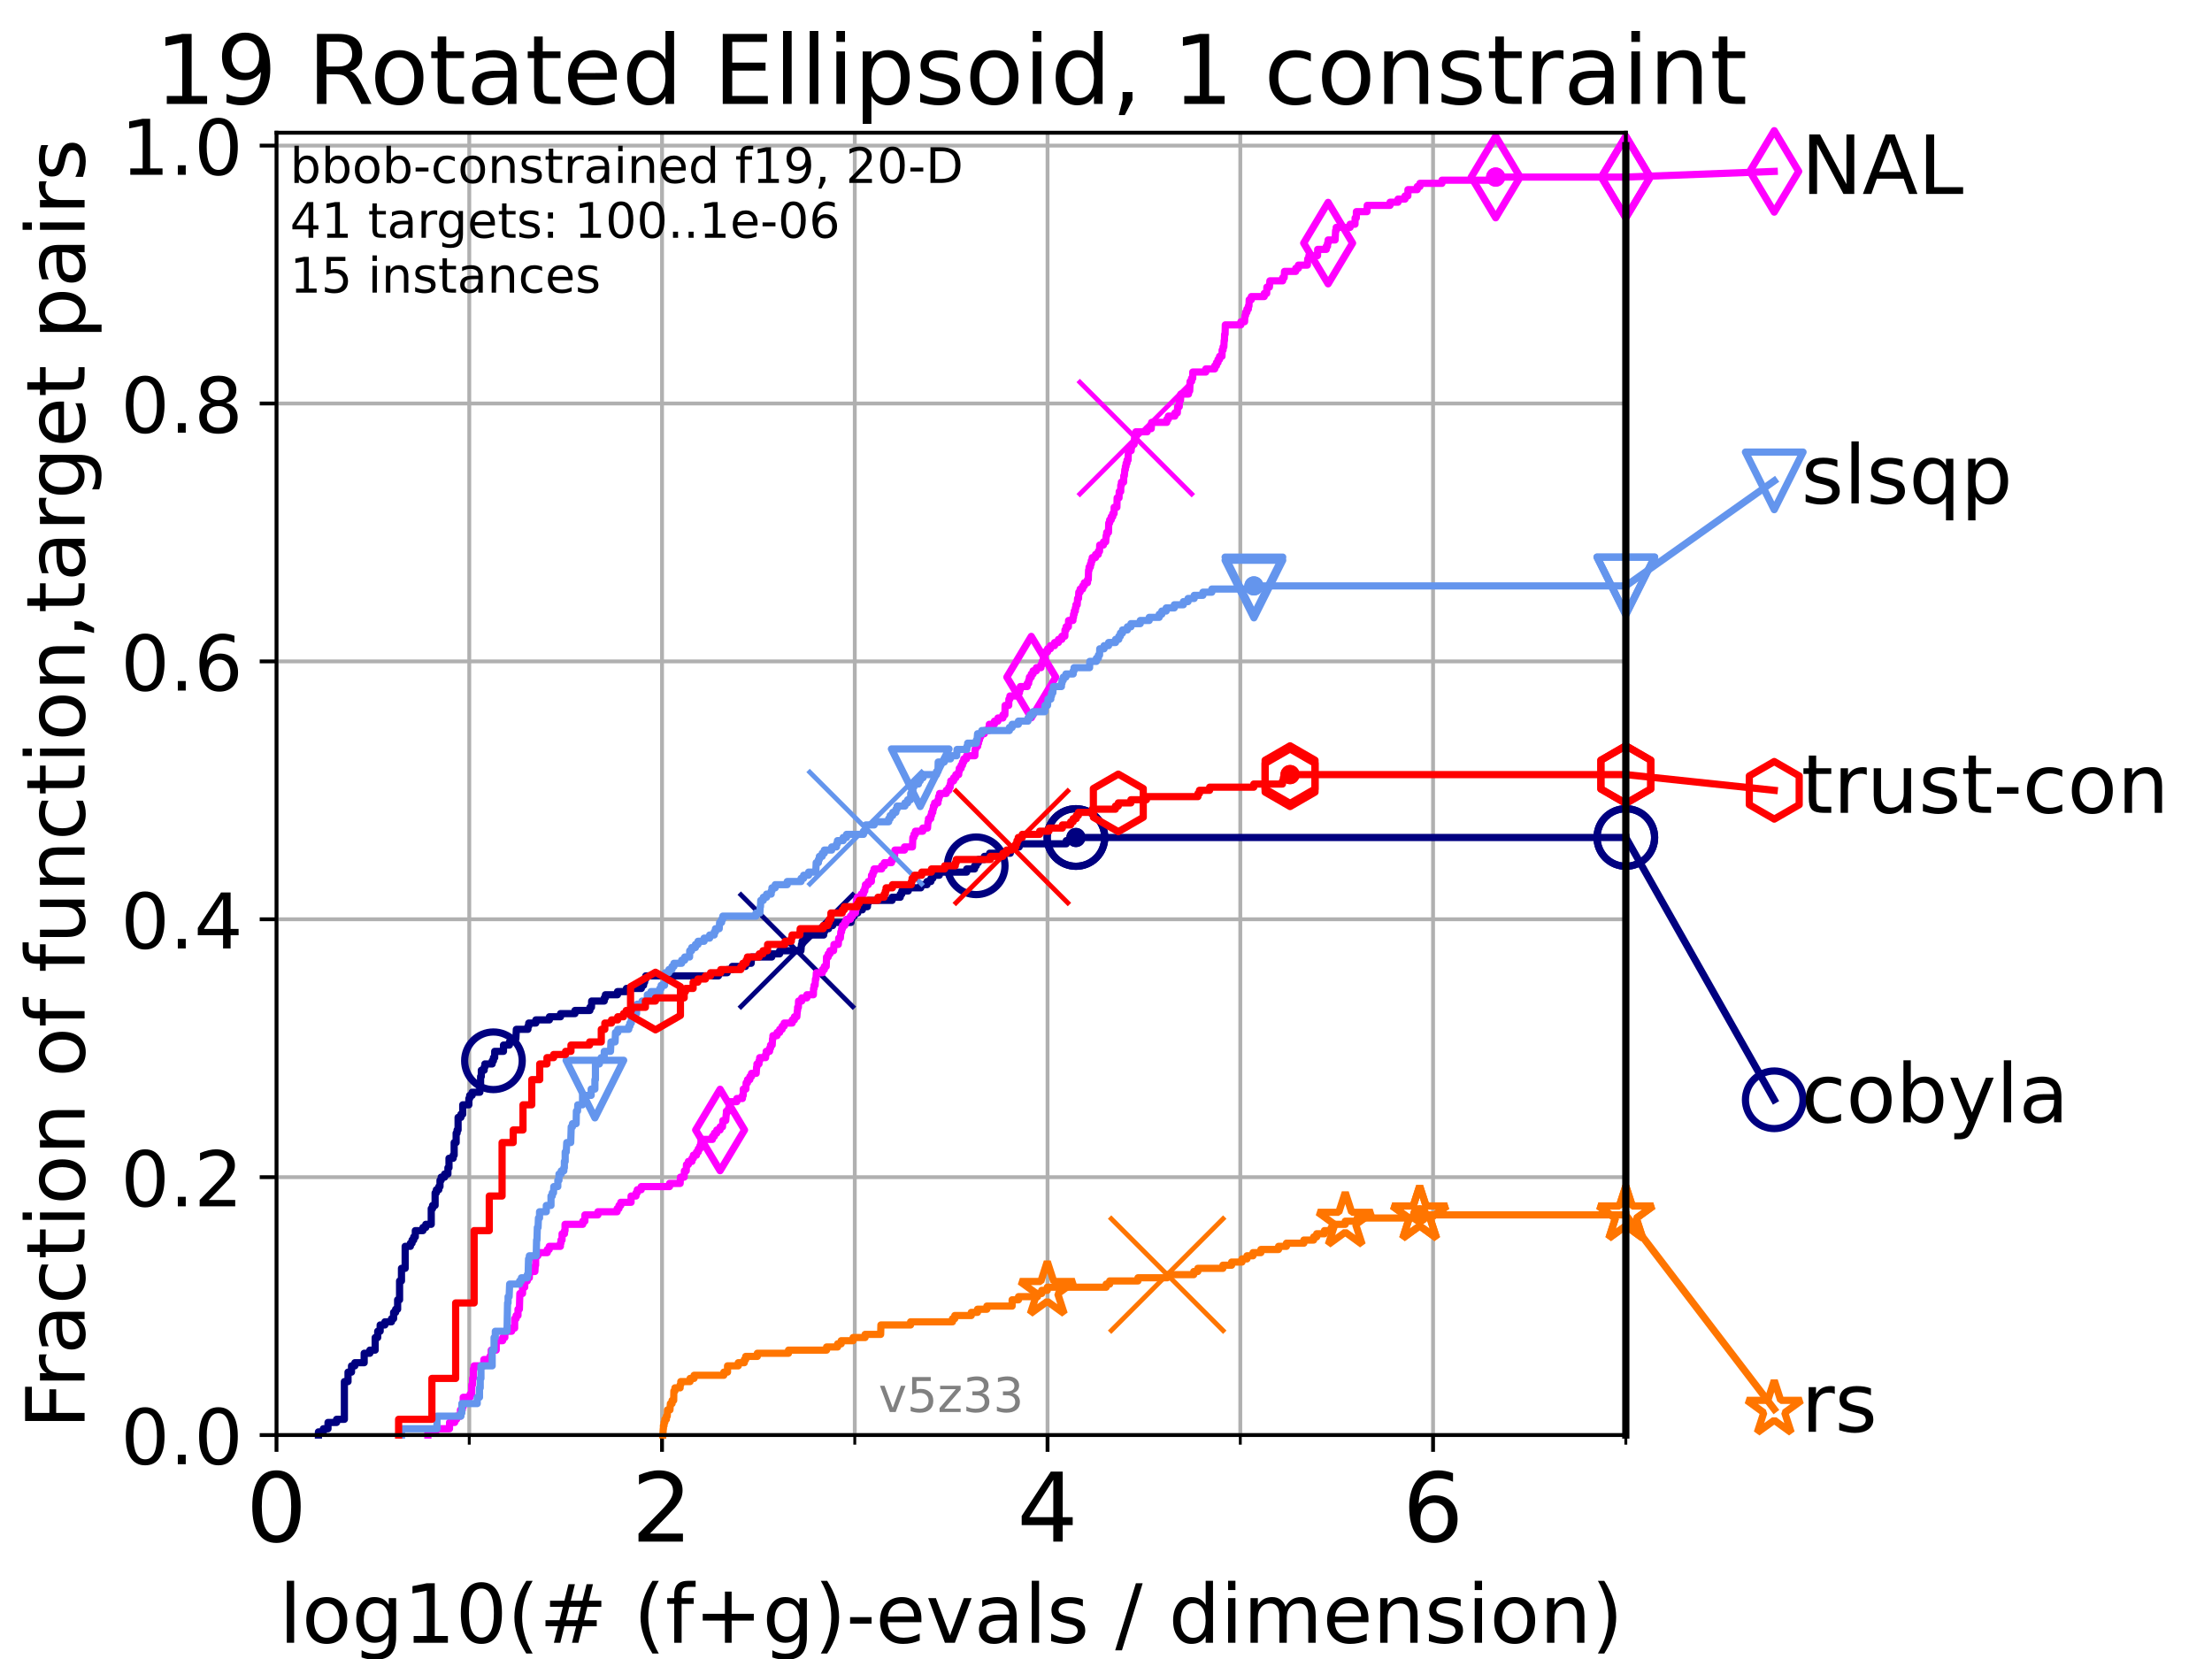 <?xml version="1.0" encoding="utf-8" standalone="no"?>
<!DOCTYPE svg PUBLIC "-//W3C//DTD SVG 1.1//EN"
  "http://www.w3.org/Graphics/SVG/1.1/DTD/svg11.dtd">
<!-- Created with matplotlib (https://matplotlib.org/) -->
<svg height="345.6pt" version="1.1" viewBox="0 0 460.8 345.6" width="460.8pt" xmlns="http://www.w3.org/2000/svg" xmlns:xlink="http://www.w3.org/1999/xlink">
 <defs>
  <style type="text/css">*{stroke-linecap:butt;stroke-linejoin:round;}</style>
 </defs>
 <g id="figure_1">
  <g id="patch_1">
   <path d="M 0 345.6 
L 460.8 345.6 
L 460.8 0 
L 0 0 
z
" style="fill:#ffffff;"/>
  </g>
  <g id="axes_1">
   <g id="patch_2">
    <path d="M 57.6 298.944 
L 338.688 298.944 
L 338.688 27.648 
L 57.6 27.648 
z
" style="fill:#ffffff;"/>
   </g>
   <g id="matplotlib.axis_1">
    <g id="xtick_1">
     <g id="line2d_1">
      <path clip-path="url(#p7102817a5a)" d="M 57.6 298.944 
L 57.6 27.648 
" style="fill:none;stroke:#b0b0b0;stroke-linecap:square;stroke-width:0.8;"/>
     </g>
     <g id="line2d_2">
      <defs>
       <path d="M 0 0 
L 0 3.5 
" id="m3ba9455c5c" style="stroke:#000000;stroke-width:0.8;"/>
      </defs>
      <g>
       <use style="stroke:#000000;stroke-width:0.8;" x="57.6" xlink:href="#m3ba9455c5c" y="298.944"/>
      </g>
     </g>
     <g id="text_1">
      <!-- 0 -->
      <g transform="translate(51.237 321.141)scale(0.2 -0.2)">
       <defs>
        <path d="M 31.781 66.406 
Q 24.172 66.406 20.328 58.906 
Q 16.5 51.422 16.5 36.375 
Q 16.5 21.391 20.328 13.891 
Q 24.172 6.391 31.781 6.391 
Q 39.453 6.391 43.281 13.891 
Q 47.125 21.391 47.125 36.375 
Q 47.125 51.422 43.281 58.906 
Q 39.453 66.406 31.781 66.406 
z
M 31.781 74.219 
Q 44.047 74.219 50.516 64.516 
Q 56.984 54.828 56.984 36.375 
Q 56.984 17.969 50.516 8.266 
Q 44.047 -1.422 31.781 -1.422 
Q 19.531 -1.422 13.062 8.266 
Q 6.594 17.969 6.594 36.375 
Q 6.594 54.828 13.062 64.516 
Q 19.531 74.219 31.781 74.219 
z
" id="DejaVuSans-48"/>
       </defs>
       <use xlink:href="#DejaVuSans-48"/>
      </g>
     </g>
    </g>
    <g id="xtick_2">
     <g id="line2d_3">
      <path clip-path="url(#p7102817a5a)" d="M 137.911 298.944 
L 137.911 27.648 
" style="fill:none;stroke:#b0b0b0;stroke-linecap:square;stroke-width:0.8;"/>
     </g>
     <g id="line2d_4">
      <g>
       <use style="stroke:#000000;stroke-width:0.8;" x="137.911" xlink:href="#m3ba9455c5c" y="298.944"/>
      </g>
     </g>
     <g id="text_2">
      <!-- 2 -->
      <g transform="translate(131.548 321.141)scale(0.2 -0.2)">
       <defs>
        <path d="M 19.188 8.297 
L 53.609 8.297 
L 53.609 0 
L 7.328 0 
L 7.328 8.297 
Q 12.938 14.109 22.625 23.891 
Q 32.328 33.688 34.812 36.531 
Q 39.547 41.844 41.422 45.531 
Q 43.312 49.219 43.312 52.781 
Q 43.312 58.594 39.234 62.25 
Q 35.156 65.922 28.609 65.922 
Q 23.969 65.922 18.812 64.312 
Q 13.672 62.703 7.812 59.422 
L 7.812 69.391 
Q 13.766 71.781 18.938 73 
Q 24.125 74.219 28.422 74.219 
Q 39.75 74.219 46.484 68.547 
Q 53.219 62.891 53.219 53.422 
Q 53.219 48.922 51.531 44.891 
Q 49.859 40.875 45.406 35.406 
Q 44.188 33.984 37.641 27.219 
Q 31.109 20.453 19.188 8.297 
z
" id="DejaVuSans-50"/>
       </defs>
       <use xlink:href="#DejaVuSans-50"/>
      </g>
     </g>
    </g>
    <g id="xtick_3">
     <g id="line2d_5">
      <path clip-path="url(#p7102817a5a)" d="M 218.222 298.944 
L 218.222 27.648 
" style="fill:none;stroke:#b0b0b0;stroke-linecap:square;stroke-width:0.8;"/>
     </g>
     <g id="line2d_6">
      <g>
       <use style="stroke:#000000;stroke-width:0.8;" x="218.222" xlink:href="#m3ba9455c5c" y="298.944"/>
      </g>
     </g>
     <g id="text_3">
      <!-- 4 -->
      <g transform="translate(211.859 321.141)scale(0.2 -0.2)">
       <defs>
        <path d="M 37.797 64.312 
L 12.891 25.391 
L 37.797 25.391 
z
M 35.203 72.906 
L 47.609 72.906 
L 47.609 25.391 
L 58.016 25.391 
L 58.016 17.188 
L 47.609 17.188 
L 47.609 0 
L 37.797 0 
L 37.797 17.188 
L 4.891 17.188 
L 4.891 26.703 
z
" id="DejaVuSans-52"/>
       </defs>
       <use xlink:href="#DejaVuSans-52"/>
      </g>
     </g>
    </g>
    <g id="xtick_4">
     <g id="line2d_7">
      <path clip-path="url(#p7102817a5a)" d="M 298.533 298.944 
L 298.533 27.648 
" style="fill:none;stroke:#b0b0b0;stroke-linecap:square;stroke-width:0.8;"/>
     </g>
     <g id="line2d_8">
      <g>
       <use style="stroke:#000000;stroke-width:0.8;" x="298.533" xlink:href="#m3ba9455c5c" y="298.944"/>
      </g>
     </g>
     <g id="text_4">
      <!-- 6 -->
      <g transform="translate(292.17 321.141)scale(0.2 -0.2)">
       <defs>
        <path d="M 33.016 40.375 
Q 26.375 40.375 22.484 35.828 
Q 18.609 31.297 18.609 23.391 
Q 18.609 15.531 22.484 10.953 
Q 26.375 6.391 33.016 6.391 
Q 39.656 6.391 43.531 10.953 
Q 47.406 15.531 47.406 23.391 
Q 47.406 31.297 43.531 35.828 
Q 39.656 40.375 33.016 40.375 
z
M 52.594 71.297 
L 52.594 62.312 
Q 48.875 64.062 45.094 64.984 
Q 41.312 65.922 37.594 65.922 
Q 27.828 65.922 22.672 59.328 
Q 17.531 52.734 16.797 39.406 
Q 19.672 43.656 24.016 45.922 
Q 28.375 48.188 33.594 48.188 
Q 44.578 48.188 50.953 41.516 
Q 57.328 34.859 57.328 23.391 
Q 57.328 12.156 50.688 5.359 
Q 44.047 -1.422 33.016 -1.422 
Q 20.359 -1.422 13.672 8.266 
Q 6.984 17.969 6.984 36.375 
Q 6.984 53.656 15.188 63.938 
Q 23.391 74.219 37.203 74.219 
Q 40.922 74.219 44.703 73.484 
Q 48.484 72.75 52.594 71.297 
z
" id="DejaVuSans-54"/>
       </defs>
       <use xlink:href="#DejaVuSans-54"/>
      </g>
     </g>
    </g>
    <g id="xtick_5">
     <g id="line2d_9">
      <path clip-path="url(#p7102817a5a)" d="M 97.755 298.944 
L 97.755 27.648 
" style="fill:none;stroke:#b0b0b0;stroke-linecap:square;stroke-width:0.8;"/>
     </g>
     <g id="line2d_10">
      <defs>
       <path d="M 0 0 
L 0 2 
" id="maeecda99c9" style="stroke:#000000;stroke-width:0.6;"/>
      </defs>
      <g>
       <use style="stroke:#000000;stroke-width:0.6;" x="97.755" xlink:href="#maeecda99c9" y="298.944"/>
      </g>
     </g>
    </g>
    <g id="xtick_6">
     <g id="line2d_11">
      <path clip-path="url(#p7102817a5a)" d="M 178.066 298.944 
L 178.066 27.648 
" style="fill:none;stroke:#b0b0b0;stroke-linecap:square;stroke-width:0.8;"/>
     </g>
     <g id="line2d_12">
      <g>
       <use style="stroke:#000000;stroke-width:0.6;" x="178.066" xlink:href="#maeecda99c9" y="298.944"/>
      </g>
     </g>
    </g>
    <g id="xtick_7">
     <g id="line2d_13">
      <path clip-path="url(#p7102817a5a)" d="M 258.377 298.944 
L 258.377 27.648 
" style="fill:none;stroke:#b0b0b0;stroke-linecap:square;stroke-width:0.8;"/>
     </g>
     <g id="line2d_14">
      <g>
       <use style="stroke:#000000;stroke-width:0.6;" x="258.377" xlink:href="#maeecda99c9" y="298.944"/>
      </g>
     </g>
    </g>
    <g id="xtick_8">
     <g id="line2d_15">
      <path clip-path="url(#p7102817a5a)" d="M 338.688 298.944 
L 338.688 27.648 
" style="fill:none;stroke:#b0b0b0;stroke-linecap:square;stroke-width:0.8;"/>
     </g>
     <g id="line2d_16">
      <g>
       <use style="stroke:#000000;stroke-width:0.6;" x="338.688" xlink:href="#maeecda99c9" y="298.944"/>
      </g>
     </g>
    </g>
    <g id="text_5">
     <!-- log10(# (f+g)-evals / dimension) -->
     <g transform="translate(58.145 342.218)scale(0.17 -0.17)">
      <defs>
       <path d="M 9.422 75.984 
L 18.406 75.984 
L 18.406 0 
L 9.422 0 
z
" id="DejaVuSans-108"/>
       <path d="M 30.609 48.391 
Q 23.391 48.391 19.188 42.75 
Q 14.984 37.109 14.984 27.297 
Q 14.984 17.484 19.156 11.844 
Q 23.344 6.203 30.609 6.203 
Q 37.797 6.203 41.984 11.859 
Q 46.188 17.531 46.188 27.297 
Q 46.188 37.016 41.984 42.703 
Q 37.797 48.391 30.609 48.391 
z
M 30.609 56 
Q 42.328 56 49.016 48.375 
Q 55.719 40.766 55.719 27.297 
Q 55.719 13.875 49.016 6.219 
Q 42.328 -1.422 30.609 -1.422 
Q 18.844 -1.422 12.172 6.219 
Q 5.516 13.875 5.516 27.297 
Q 5.516 40.766 12.172 48.375 
Q 18.844 56 30.609 56 
z
" id="DejaVuSans-111"/>
       <path d="M 45.406 27.984 
Q 45.406 37.75 41.375 43.109 
Q 37.359 48.484 30.078 48.484 
Q 22.859 48.484 18.828 43.109 
Q 14.797 37.75 14.797 27.984 
Q 14.797 18.266 18.828 12.891 
Q 22.859 7.516 30.078 7.516 
Q 37.359 7.516 41.375 12.891 
Q 45.406 18.266 45.406 27.984 
z
M 54.391 6.781 
Q 54.391 -7.172 48.188 -13.984 
Q 42 -20.797 29.203 -20.797 
Q 24.469 -20.797 20.266 -20.094 
Q 16.062 -19.391 12.109 -17.922 
L 12.109 -9.188 
Q 16.062 -11.328 19.922 -12.344 
Q 23.781 -13.375 27.781 -13.375 
Q 36.625 -13.375 41.016 -8.766 
Q 45.406 -4.156 45.406 5.172 
L 45.406 9.625 
Q 42.625 4.781 38.281 2.391 
Q 33.938 0 27.875 0 
Q 17.828 0 11.672 7.656 
Q 5.516 15.328 5.516 27.984 
Q 5.516 40.672 11.672 48.328 
Q 17.828 56 27.875 56 
Q 33.938 56 38.281 53.609 
Q 42.625 51.219 45.406 46.391 
L 45.406 54.688 
L 54.391 54.688 
z
" id="DejaVuSans-103"/>
       <path d="M 12.406 8.297 
L 28.516 8.297 
L 28.516 63.922 
L 10.984 60.406 
L 10.984 69.391 
L 28.422 72.906 
L 38.281 72.906 
L 38.281 8.297 
L 54.391 8.297 
L 54.391 0 
L 12.406 0 
z
" id="DejaVuSans-49"/>
       <path d="M 31 75.875 
Q 24.469 64.656 21.281 53.656 
Q 18.109 42.672 18.109 31.391 
Q 18.109 20.125 21.312 9.062 
Q 24.516 -2 31 -13.188 
L 23.188 -13.188 
Q 15.875 -1.703 12.234 9.375 
Q 8.594 20.453 8.594 31.391 
Q 8.594 42.281 12.203 53.312 
Q 15.828 64.359 23.188 75.875 
z
" id="DejaVuSans-40"/>
       <path d="M 51.125 44 
L 36.922 44 
L 32.812 27.688 
L 47.125 27.688 
z
M 43.797 71.781 
L 38.719 51.516 
L 52.984 51.516 
L 58.109 71.781 
L 65.922 71.781 
L 60.891 51.516 
L 76.125 51.516 
L 76.125 44 
L 58.984 44 
L 54.984 27.688 
L 70.516 27.688 
L 70.516 20.219 
L 53.078 20.219 
L 48 0 
L 40.188 0 
L 45.219 20.219 
L 30.906 20.219 
L 25.875 0 
L 18.016 0 
L 23.094 20.219 
L 7.719 20.219 
L 7.719 27.688 
L 24.906 27.688 
L 29 44 
L 13.281 44 
L 13.281 51.516 
L 30.906 51.516 
L 35.891 71.781 
z
" id="DejaVuSans-35"/>
       <path id="DejaVuSans-32"/>
       <path d="M 37.109 75.984 
L 37.109 68.5 
L 28.516 68.5 
Q 23.688 68.5 21.797 66.547 
Q 19.922 64.594 19.922 59.516 
L 19.922 54.688 
L 34.719 54.688 
L 34.719 47.703 
L 19.922 47.703 
L 19.922 0 
L 10.891 0 
L 10.891 47.703 
L 2.297 47.703 
L 2.297 54.688 
L 10.891 54.688 
L 10.891 58.5 
Q 10.891 67.625 15.141 71.797 
Q 19.391 75.984 28.609 75.984 
z
" id="DejaVuSans-102"/>
       <path d="M 46 62.703 
L 46 35.5 
L 73.188 35.5 
L 73.188 27.203 
L 46 27.203 
L 46 0 
L 37.797 0 
L 37.797 27.203 
L 10.594 27.203 
L 10.594 35.5 
L 37.797 35.5 
L 37.797 62.703 
z
" id="DejaVuSans-43"/>
       <path d="M 8.016 75.875 
L 15.828 75.875 
Q 23.141 64.359 26.781 53.312 
Q 30.422 42.281 30.422 31.391 
Q 30.422 20.453 26.781 9.375 
Q 23.141 -1.703 15.828 -13.188 
L 8.016 -13.188 
Q 14.5 -2 17.703 9.062 
Q 20.906 20.125 20.906 31.391 
Q 20.906 42.672 17.703 53.656 
Q 14.5 64.656 8.016 75.875 
z
" id="DejaVuSans-41"/>
       <path d="M 4.891 31.391 
L 31.203 31.391 
L 31.203 23.391 
L 4.891 23.391 
z
" id="DejaVuSans-45"/>
       <path d="M 56.203 29.594 
L 56.203 25.203 
L 14.891 25.203 
Q 15.484 15.922 20.484 11.062 
Q 25.484 6.203 34.422 6.203 
Q 39.594 6.203 44.453 7.469 
Q 49.312 8.734 54.109 11.281 
L 54.109 2.781 
Q 49.266 0.734 44.188 -0.344 
Q 39.109 -1.422 33.891 -1.422 
Q 20.797 -1.422 13.156 6.188 
Q 5.516 13.812 5.516 26.812 
Q 5.516 40.234 12.766 48.109 
Q 20.016 56 32.328 56 
Q 43.359 56 49.781 48.891 
Q 56.203 41.797 56.203 29.594 
z
M 47.219 32.234 
Q 47.125 39.594 43.094 43.984 
Q 39.062 48.391 32.422 48.391 
Q 24.906 48.391 20.391 44.141 
Q 15.875 39.891 15.188 32.172 
z
" id="DejaVuSans-101"/>
       <path d="M 2.984 54.688 
L 12.5 54.688 
L 29.594 8.797 
L 46.688 54.688 
L 56.203 54.688 
L 35.688 0 
L 23.484 0 
z
" id="DejaVuSans-118"/>
       <path d="M 34.281 27.484 
Q 23.391 27.484 19.188 25 
Q 14.984 22.516 14.984 16.5 
Q 14.984 11.719 18.141 8.906 
Q 21.297 6.109 26.703 6.109 
Q 34.188 6.109 38.703 11.406 
Q 43.219 16.703 43.219 25.484 
L 43.219 27.484 
z
M 52.203 31.203 
L 52.203 0 
L 43.219 0 
L 43.219 8.297 
Q 40.141 3.328 35.547 0.953 
Q 30.953 -1.422 24.312 -1.422 
Q 15.922 -1.422 10.953 3.297 
Q 6 8.016 6 15.922 
Q 6 25.141 12.172 29.828 
Q 18.359 34.516 30.609 34.516 
L 43.219 34.516 
L 43.219 35.406 
Q 43.219 41.609 39.141 45 
Q 35.062 48.391 27.688 48.391 
Q 23 48.391 18.547 47.266 
Q 14.109 46.141 10.016 43.891 
L 10.016 52.203 
Q 14.938 54.109 19.578 55.047 
Q 24.219 56 28.609 56 
Q 40.484 56 46.344 49.844 
Q 52.203 43.703 52.203 31.203 
z
" id="DejaVuSans-97"/>
       <path d="M 44.281 53.078 
L 44.281 44.578 
Q 40.484 46.531 36.375 47.5 
Q 32.281 48.484 27.875 48.484 
Q 21.188 48.484 17.844 46.438 
Q 14.5 44.391 14.5 40.281 
Q 14.5 37.156 16.891 35.375 
Q 19.281 33.594 26.516 31.984 
L 29.594 31.297 
Q 39.156 29.25 43.188 25.516 
Q 47.219 21.781 47.219 15.094 
Q 47.219 7.469 41.188 3.016 
Q 35.156 -1.422 24.609 -1.422 
Q 20.219 -1.422 15.453 -0.562 
Q 10.688 0.297 5.422 2 
L 5.422 11.281 
Q 10.406 8.688 15.234 7.391 
Q 20.062 6.109 24.812 6.109 
Q 31.156 6.109 34.562 8.281 
Q 37.984 10.453 37.984 14.406 
Q 37.984 18.062 35.516 20.016 
Q 33.062 21.969 24.703 23.781 
L 21.578 24.516 
Q 13.234 26.266 9.516 29.906 
Q 5.812 33.547 5.812 39.891 
Q 5.812 47.609 11.281 51.797 
Q 16.75 56 26.812 56 
Q 31.781 56 36.172 55.266 
Q 40.578 54.547 44.281 53.078 
z
" id="DejaVuSans-115"/>
       <path d="M 25.391 72.906 
L 33.688 72.906 
L 8.297 -9.281 
L 0 -9.281 
z
" id="DejaVuSans-47"/>
       <path d="M 45.406 46.391 
L 45.406 75.984 
L 54.391 75.984 
L 54.391 0 
L 45.406 0 
L 45.406 8.203 
Q 42.578 3.328 38.25 0.953 
Q 33.938 -1.422 27.875 -1.422 
Q 17.969 -1.422 11.734 6.484 
Q 5.516 14.406 5.516 27.297 
Q 5.516 40.188 11.734 48.094 
Q 17.969 56 27.875 56 
Q 33.938 56 38.25 53.625 
Q 42.578 51.266 45.406 46.391 
z
M 14.797 27.297 
Q 14.797 17.391 18.875 11.75 
Q 22.953 6.109 30.078 6.109 
Q 37.203 6.109 41.297 11.75 
Q 45.406 17.391 45.406 27.297 
Q 45.406 37.203 41.297 42.844 
Q 37.203 48.484 30.078 48.484 
Q 22.953 48.484 18.875 42.844 
Q 14.797 37.203 14.797 27.297 
z
" id="DejaVuSans-100"/>
       <path d="M 9.422 54.688 
L 18.406 54.688 
L 18.406 0 
L 9.422 0 
z
M 9.422 75.984 
L 18.406 75.984 
L 18.406 64.594 
L 9.422 64.594 
z
" id="DejaVuSans-105"/>
       <path d="M 52 44.188 
Q 55.375 50.25 60.062 53.125 
Q 64.75 56 71.094 56 
Q 79.641 56 84.281 50.016 
Q 88.922 44.047 88.922 33.016 
L 88.922 0 
L 79.891 0 
L 79.891 32.719 
Q 79.891 40.578 77.094 44.375 
Q 74.312 48.188 68.609 48.188 
Q 61.625 48.188 57.562 43.547 
Q 53.516 38.922 53.516 30.906 
L 53.516 0 
L 44.484 0 
L 44.484 32.719 
Q 44.484 40.625 41.703 44.406 
Q 38.922 48.188 33.109 48.188 
Q 26.219 48.188 22.156 43.531 
Q 18.109 38.875 18.109 30.906 
L 18.109 0 
L 9.078 0 
L 9.078 54.688 
L 18.109 54.688 
L 18.109 46.188 
Q 21.188 51.219 25.484 53.609 
Q 29.781 56 35.688 56 
Q 41.656 56 45.828 52.969 
Q 50 49.953 52 44.188 
z
" id="DejaVuSans-109"/>
       <path d="M 54.891 33.016 
L 54.891 0 
L 45.906 0 
L 45.906 32.719 
Q 45.906 40.484 42.875 44.328 
Q 39.844 48.188 33.797 48.188 
Q 26.516 48.188 22.312 43.547 
Q 18.109 38.922 18.109 30.906 
L 18.109 0 
L 9.078 0 
L 9.078 54.688 
L 18.109 54.688 
L 18.109 46.188 
Q 21.344 51.125 25.703 53.562 
Q 30.078 56 35.797 56 
Q 45.219 56 50.047 50.172 
Q 54.891 44.344 54.891 33.016 
z
" id="DejaVuSans-110"/>
      </defs>
      <use xlink:href="#DejaVuSans-108"/>
      <use x="27.783" xlink:href="#DejaVuSans-111"/>
      <use x="88.965" xlink:href="#DejaVuSans-103"/>
      <use x="152.441" xlink:href="#DejaVuSans-49"/>
      <use x="216.064" xlink:href="#DejaVuSans-48"/>
      <use x="279.688" xlink:href="#DejaVuSans-40"/>
      <use x="318.701" xlink:href="#DejaVuSans-35"/>
      <use x="402.49" xlink:href="#DejaVuSans-32"/>
      <use x="434.277" xlink:href="#DejaVuSans-40"/>
      <use x="473.291" xlink:href="#DejaVuSans-102"/>
      <use x="508.496" xlink:href="#DejaVuSans-43"/>
      <use x="592.285" xlink:href="#DejaVuSans-103"/>
      <use x="655.762" xlink:href="#DejaVuSans-41"/>
      <use x="694.775" xlink:href="#DejaVuSans-45"/>
      <use x="730.859" xlink:href="#DejaVuSans-101"/>
      <use x="792.383" xlink:href="#DejaVuSans-118"/>
      <use x="851.562" xlink:href="#DejaVuSans-97"/>
      <use x="912.842" xlink:href="#DejaVuSans-108"/>
      <use x="940.625" xlink:href="#DejaVuSans-115"/>
      <use x="992.725" xlink:href="#DejaVuSans-32"/>
      <use x="1024.512" xlink:href="#DejaVuSans-47"/>
      <use x="1058.203" xlink:href="#DejaVuSans-32"/>
      <use x="1089.99" xlink:href="#DejaVuSans-100"/>
      <use x="1153.467" xlink:href="#DejaVuSans-105"/>
      <use x="1181.25" xlink:href="#DejaVuSans-109"/>
      <use x="1278.662" xlink:href="#DejaVuSans-101"/>
      <use x="1340.186" xlink:href="#DejaVuSans-110"/>
      <use x="1403.564" xlink:href="#DejaVuSans-115"/>
      <use x="1455.664" xlink:href="#DejaVuSans-105"/>
      <use x="1483.447" xlink:href="#DejaVuSans-111"/>
      <use x="1544.629" xlink:href="#DejaVuSans-110"/>
      <use x="1608.008" xlink:href="#DejaVuSans-41"/>
     </g>
    </g>
   </g>
   <g id="matplotlib.axis_2">
    <g id="ytick_1">
     <g id="line2d_17">
      <path clip-path="url(#p7102817a5a)" d="M 57.6 298.944 
L 338.688 298.944 
" style="fill:none;stroke:#b0b0b0;stroke-linecap:square;stroke-width:0.8;"/>
     </g>
     <g id="line2d_18">
      <defs>
       <path d="M 0 0 
L -3.5 0 
" id="mace8f0d51c" style="stroke:#000000;stroke-width:0.8;"/>
      </defs>
      <g>
       <use style="stroke:#000000;stroke-width:0.8;" x="57.6" xlink:href="#mace8f0d51c" y="298.944"/>
      </g>
     </g>
     <g id="text_6">
      <!-- 0.0 -->
      <g transform="translate(25.155 305.023)scale(0.16 -0.16)">
       <defs>
        <path d="M 10.688 12.406 
L 21 12.406 
L 21 0 
L 10.688 0 
z
" id="DejaVuSans-46"/>
       </defs>
       <use xlink:href="#DejaVuSans-48"/>
       <use x="63.623" xlink:href="#DejaVuSans-46"/>
       <use x="95.41" xlink:href="#DejaVuSans-48"/>
      </g>
     </g>
    </g>
    <g id="ytick_2">
     <g id="line2d_19">
      <path clip-path="url(#p7102817a5a)" d="M 57.6 245.222 
L 338.688 245.222 
" style="fill:none;stroke:#b0b0b0;stroke-linecap:square;stroke-width:0.8;"/>
     </g>
     <g id="line2d_20">
      <g>
       <use style="stroke:#000000;stroke-width:0.8;" x="57.6" xlink:href="#mace8f0d51c" y="245.222"/>
      </g>
     </g>
     <g id="text_7">
      <!-- 0.2 -->
      <g transform="translate(25.155 251.301)scale(0.16 -0.16)">
       <use xlink:href="#DejaVuSans-48"/>
       <use x="63.623" xlink:href="#DejaVuSans-46"/>
       <use x="95.41" xlink:href="#DejaVuSans-50"/>
      </g>
     </g>
    </g>
    <g id="ytick_3">
     <g id="line2d_21">
      <path clip-path="url(#p7102817a5a)" d="M 57.6 191.5 
L 338.688 191.5 
" style="fill:none;stroke:#b0b0b0;stroke-linecap:square;stroke-width:0.8;"/>
     </g>
     <g id="line2d_22">
      <g>
       <use style="stroke:#000000;stroke-width:0.8;" x="57.6" xlink:href="#mace8f0d51c" y="191.5"/>
      </g>
     </g>
     <g id="text_8">
      <!-- 0.4 -->
      <g transform="translate(25.155 197.579)scale(0.16 -0.16)">
       <use xlink:href="#DejaVuSans-48"/>
       <use x="63.623" xlink:href="#DejaVuSans-46"/>
       <use x="95.41" xlink:href="#DejaVuSans-52"/>
      </g>
     </g>
    </g>
    <g id="ytick_4">
     <g id="line2d_23">
      <path clip-path="url(#p7102817a5a)" d="M 57.6 137.778 
L 338.688 137.778 
" style="fill:none;stroke:#b0b0b0;stroke-linecap:square;stroke-width:0.8;"/>
     </g>
     <g id="line2d_24">
      <g>
       <use style="stroke:#000000;stroke-width:0.8;" x="57.6" xlink:href="#mace8f0d51c" y="137.778"/>
      </g>
     </g>
     <g id="text_9">
      <!-- 0.6 -->
      <g transform="translate(25.155 143.857)scale(0.16 -0.16)">
       <use xlink:href="#DejaVuSans-48"/>
       <use x="63.623" xlink:href="#DejaVuSans-46"/>
       <use x="95.41" xlink:href="#DejaVuSans-54"/>
      </g>
     </g>
    </g>
    <g id="ytick_5">
     <g id="line2d_25">
      <path clip-path="url(#p7102817a5a)" d="M 57.6 84.056 
L 338.688 84.056 
" style="fill:none;stroke:#b0b0b0;stroke-linecap:square;stroke-width:0.8;"/>
     </g>
     <g id="line2d_26">
      <g>
       <use style="stroke:#000000;stroke-width:0.8;" x="57.6" xlink:href="#mace8f0d51c" y="84.056"/>
      </g>
     </g>
     <g id="text_10">
      <!-- 0.8 -->
      <g transform="translate(25.155 90.135)scale(0.16 -0.16)">
       <defs>
        <path d="M 31.781 34.625 
Q 24.75 34.625 20.719 30.859 
Q 16.703 27.094 16.703 20.516 
Q 16.703 13.922 20.719 10.156 
Q 24.75 6.391 31.781 6.391 
Q 38.812 6.391 42.859 10.172 
Q 46.922 13.969 46.922 20.516 
Q 46.922 27.094 42.891 30.859 
Q 38.875 34.625 31.781 34.625 
z
M 21.922 38.812 
Q 15.578 40.375 12.031 44.719 
Q 8.5 49.078 8.5 55.328 
Q 8.5 64.062 14.719 69.141 
Q 20.953 74.219 31.781 74.219 
Q 42.672 74.219 48.875 69.141 
Q 55.078 64.062 55.078 55.328 
Q 55.078 49.078 51.531 44.719 
Q 48 40.375 41.703 38.812 
Q 48.828 37.156 52.797 32.312 
Q 56.781 27.484 56.781 20.516 
Q 56.781 9.906 50.312 4.234 
Q 43.844 -1.422 31.781 -1.422 
Q 19.734 -1.422 13.25 4.234 
Q 6.781 9.906 6.781 20.516 
Q 6.781 27.484 10.781 32.312 
Q 14.797 37.156 21.922 38.812 
z
M 18.312 54.391 
Q 18.312 48.734 21.844 45.562 
Q 25.391 42.391 31.781 42.391 
Q 38.141 42.391 41.719 45.562 
Q 45.312 48.734 45.312 54.391 
Q 45.312 60.062 41.719 63.234 
Q 38.141 66.406 31.781 66.406 
Q 25.391 66.406 21.844 63.234 
Q 18.312 60.062 18.312 54.391 
z
" id="DejaVuSans-56"/>
       </defs>
       <use xlink:href="#DejaVuSans-48"/>
       <use x="63.623" xlink:href="#DejaVuSans-46"/>
       <use x="95.41" xlink:href="#DejaVuSans-56"/>
      </g>
     </g>
    </g>
    <g id="ytick_6">
     <g id="line2d_27">
      <path clip-path="url(#p7102817a5a)" d="M 57.6 30.334 
L 338.688 30.334 
" style="fill:none;stroke:#b0b0b0;stroke-linecap:square;stroke-width:0.8;"/>
     </g>
     <g id="line2d_28">
      <g>
       <use style="stroke:#000000;stroke-width:0.8;" x="57.6" xlink:href="#mace8f0d51c" y="30.334"/>
      </g>
     </g>
     <g id="text_11">
      <!-- 1.0 -->
      <g transform="translate(25.155 36.413)scale(0.16 -0.16)">
       <use xlink:href="#DejaVuSans-49"/>
       <use x="63.623" xlink:href="#DejaVuSans-46"/>
       <use x="95.41" xlink:href="#DejaVuSans-48"/>
      </g>
     </g>
    </g>
    <g id="text_12">
     <!-- Fraction of function,target pairs -->
     <g transform="translate(17.62 297.681)rotate(-90)scale(0.17 -0.17)">
      <defs>
       <path d="M 9.812 72.906 
L 51.703 72.906 
L 51.703 64.594 
L 19.672 64.594 
L 19.672 43.109 
L 48.578 43.109 
L 48.578 34.812 
L 19.672 34.812 
L 19.672 0 
L 9.812 0 
z
" id="DejaVuSans-70"/>
       <path d="M 41.109 46.297 
Q 39.594 47.172 37.812 47.578 
Q 36.031 48 33.891 48 
Q 26.266 48 22.188 43.047 
Q 18.109 38.094 18.109 28.812 
L 18.109 0 
L 9.078 0 
L 9.078 54.688 
L 18.109 54.688 
L 18.109 46.188 
Q 20.953 51.172 25.484 53.578 
Q 30.031 56 36.531 56 
Q 37.453 56 38.578 55.875 
Q 39.703 55.766 41.062 55.516 
z
" id="DejaVuSans-114"/>
       <path d="M 48.781 52.594 
L 48.781 44.188 
Q 44.969 46.297 41.141 47.344 
Q 37.312 48.391 33.406 48.391 
Q 24.656 48.391 19.812 42.844 
Q 14.984 37.312 14.984 27.297 
Q 14.984 17.281 19.812 11.734 
Q 24.656 6.203 33.406 6.203 
Q 37.312 6.203 41.141 7.25 
Q 44.969 8.297 48.781 10.406 
L 48.781 2.094 
Q 45.016 0.344 40.984 -0.531 
Q 36.969 -1.422 32.422 -1.422 
Q 20.062 -1.422 12.781 6.344 
Q 5.516 14.109 5.516 27.297 
Q 5.516 40.672 12.859 48.328 
Q 20.219 56 33.016 56 
Q 37.156 56 41.109 55.141 
Q 45.062 54.297 48.781 52.594 
z
" id="DejaVuSans-99"/>
       <path d="M 18.312 70.219 
L 18.312 54.688 
L 36.812 54.688 
L 36.812 47.703 
L 18.312 47.703 
L 18.312 18.016 
Q 18.312 11.328 20.141 9.422 
Q 21.969 7.516 27.594 7.516 
L 36.812 7.516 
L 36.812 0 
L 27.594 0 
Q 17.188 0 13.234 3.875 
Q 9.281 7.766 9.281 18.016 
L 9.281 47.703 
L 2.688 47.703 
L 2.688 54.688 
L 9.281 54.688 
L 9.281 70.219 
z
" id="DejaVuSans-116"/>
       <path d="M 8.5 21.578 
L 8.5 54.688 
L 17.484 54.688 
L 17.484 21.922 
Q 17.484 14.156 20.5 10.266 
Q 23.531 6.391 29.594 6.391 
Q 36.859 6.391 41.078 11.031 
Q 45.312 15.672 45.312 23.688 
L 45.312 54.688 
L 54.297 54.688 
L 54.297 0 
L 45.312 0 
L 45.312 8.406 
Q 42.047 3.422 37.719 1 
Q 33.406 -1.422 27.688 -1.422 
Q 18.266 -1.422 13.375 4.438 
Q 8.5 10.297 8.5 21.578 
z
M 31.109 56 
z
" id="DejaVuSans-117"/>
       <path d="M 11.719 12.406 
L 22.016 12.406 
L 22.016 4 
L 14.016 -11.625 
L 7.719 -11.625 
L 11.719 4 
z
" id="DejaVuSans-44"/>
       <path d="M 18.109 8.203 
L 18.109 -20.797 
L 9.078 -20.797 
L 9.078 54.688 
L 18.109 54.688 
L 18.109 46.391 
Q 20.953 51.266 25.266 53.625 
Q 29.594 56 35.594 56 
Q 45.562 56 51.781 48.094 
Q 58.016 40.188 58.016 27.297 
Q 58.016 14.406 51.781 6.484 
Q 45.562 -1.422 35.594 -1.422 
Q 29.594 -1.422 25.266 0.953 
Q 20.953 3.328 18.109 8.203 
z
M 48.688 27.297 
Q 48.688 37.203 44.609 42.844 
Q 40.531 48.484 33.406 48.484 
Q 26.266 48.484 22.188 42.844 
Q 18.109 37.203 18.109 27.297 
Q 18.109 17.391 22.188 11.75 
Q 26.266 6.109 33.406 6.109 
Q 40.531 6.109 44.609 11.75 
Q 48.688 17.391 48.688 27.297 
z
" id="DejaVuSans-112"/>
      </defs>
      <use xlink:href="#DejaVuSans-70"/>
      <use x="50.27" xlink:href="#DejaVuSans-114"/>
      <use x="91.383" xlink:href="#DejaVuSans-97"/>
      <use x="152.662" xlink:href="#DejaVuSans-99"/>
      <use x="207.643" xlink:href="#DejaVuSans-116"/>
      <use x="246.852" xlink:href="#DejaVuSans-105"/>
      <use x="274.635" xlink:href="#DejaVuSans-111"/>
      <use x="335.816" xlink:href="#DejaVuSans-110"/>
      <use x="399.195" xlink:href="#DejaVuSans-32"/>
      <use x="430.982" xlink:href="#DejaVuSans-111"/>
      <use x="492.164" xlink:href="#DejaVuSans-102"/>
      <use x="527.369" xlink:href="#DejaVuSans-32"/>
      <use x="559.156" xlink:href="#DejaVuSans-102"/>
      <use x="594.361" xlink:href="#DejaVuSans-117"/>
      <use x="657.74" xlink:href="#DejaVuSans-110"/>
      <use x="721.119" xlink:href="#DejaVuSans-99"/>
      <use x="776.1" xlink:href="#DejaVuSans-116"/>
      <use x="815.309" xlink:href="#DejaVuSans-105"/>
      <use x="843.092" xlink:href="#DejaVuSans-111"/>
      <use x="904.273" xlink:href="#DejaVuSans-110"/>
      <use x="967.652" xlink:href="#DejaVuSans-44"/>
      <use x="999.439" xlink:href="#DejaVuSans-116"/>
      <use x="1038.648" xlink:href="#DejaVuSans-97"/>
      <use x="1099.928" xlink:href="#DejaVuSans-114"/>
      <use x="1139.291" xlink:href="#DejaVuSans-103"/>
      <use x="1202.768" xlink:href="#DejaVuSans-101"/>
      <use x="1264.291" xlink:href="#DejaVuSans-116"/>
      <use x="1303.5" xlink:href="#DejaVuSans-32"/>
      <use x="1335.287" xlink:href="#DejaVuSans-112"/>
      <use x="1398.764" xlink:href="#DejaVuSans-97"/>
      <use x="1460.043" xlink:href="#DejaVuSans-105"/>
      <use x="1487.826" xlink:href="#DejaVuSans-114"/>
      <use x="1528.939" xlink:href="#DejaVuSans-115"/>
     </g>
    </g>
   </g>
   <g id="line2d_29">
    <defs>
     <path d="M 0 1.5 
C 0.398 1.5 0.779 1.342 1.061 1.061 
C 1.342 0.779 1.5 0.398 1.5 0 
C 1.5 -0.398 1.342 -0.779 1.061 -1.061 
C 0.779 -1.342 0.398 -1.5 0 -1.5 
C -0.398 -1.5 -0.779 -1.342 -1.061 -1.061 
C -1.342 -0.779 -1.5 -0.398 -1.5 0 
C -1.5 0.398 -1.342 0.779 -1.061 1.061 
C -0.779 1.342 -0.398 1.5 0 1.5 
z
" id="ma9078a33d4" style="stroke:#000080;"/>
    </defs>
    <g>
     <use style="fill:#000080;stroke:#000080;" x="224.137" xlink:href="#ma9078a33d4" y="174.466"/>
     <use style="fill:#000080;stroke:#000080;" x="224.137" xlink:href="#ma9078a33d4" y="174.466"/>
    </g>
   </g>
   <g id="line2d_30">
    <path d="M 66.333 298.944 
L 66.333 298.289 
L 67.359 298.289 
L 67.359 297.634 
L 68.328 297.634 
L 68.328 296.323 
L 70.119 296.323 
L 70.119 295.668 
L 71.742 295.668 
L 71.742 287.807 
L 72.5 287.807 
L 72.5 285.841 
L 73.227 285.841 
L 73.227 284.531 
L 73.925 284.531 
L 73.925 283.876 
L 75.864 283.876 
L 75.864 281.91 
L 77.047 281.91 
L 77.047 281.255 
L 78.155 281.255 
L 78.155 278.634 
L 78.683 278.634 
L 78.683 277.324 
L 79.196 277.324 
L 79.196 276.014 
L 80.179 276.014 
L 80.179 275.359 
L 81.557 275.359 
L 81.557 274.704 
L 81.993 274.704 
L 81.993 273.393 
L 82.418 273.393 
L 82.418 272.738 
L 82.833 272.738 
L 82.833 270.773 
L 83.239 270.773 
L 83.239 266.842 
L 83.635 266.842 
L 83.635 264.221 
L 84.402 264.221 
L 84.402 259.635 
L 85.492 259.635 
L 85.492 258.98 
L 85.841 258.98 
L 85.841 258.325 
L 86.183 258.325 
L 86.183 257.67 
L 86.518 257.67 
L 86.518 256.36 
L 88.105 256.36 
L 88.105 255.704 
L 88.701 255.704 
L 88.701 255.049 
L 89.836 255.049 
L 89.836 251.773 
L 90.108 251.773 
L 90.108 251.118 
L 90.641 251.118 
L 90.641 248.498 
L 90.901 248.498 
L 90.901 247.843 
L 91.41 247.843 
L 91.41 247.187 
L 91.659 247.187 
L 91.659 245.877 
L 91.905 245.877 
L 91.905 245.222 
L 92.622 245.222 
L 92.622 244.567 
L 93.31 244.567 
L 93.31 243.257 
L 93.534 243.257 
L 93.534 241.291 
L 94.401 241.291 
L 94.401 240.636 
L 94.611 240.636 
L 94.611 238.015 
L 95.023 238.015 
L 95.023 236.05 
L 95.226 236.05 
L 95.226 235.395 
L 95.427 235.395 
L 95.427 232.774 
L 96.015 232.774 
L 96.015 232.119 
L 96.396 232.119 
L 96.396 230.154 
L 97.668 230.154 
L 97.668 228.843 
L 97.842 228.843 
L 97.842 228.188 
L 98.355 228.188 
L 98.355 227.533 
L 99.964 227.533 
L 99.964 226.223 
L 100.117 226.223 
L 100.117 224.257 
L 100.268 224.257 
L 100.268 222.947 
L 100.862 222.947 
L 100.862 222.292 
L 101.007 222.292 
L 101.007 221.637 
L 102.531 221.637 
L 102.531 220.982 
L 102.794 220.982 
L 102.794 220.326 
L 103.054 220.326 
L 103.054 219.016 
L 104.884 219.016 
L 104.884 217.706 
L 106.115 217.706 
L 106.115 217.051 
L 106.646 217.051 
L 106.646 216.396 
L 107.465 216.396 
L 107.564 214.43 
L 109.974 214.43 
L 109.974 213.775 
L 110.146 213.775 
L 110.146 213.12 
L 111.624 213.12 
L 111.624 212.465 
L 114.452 212.465 
L 114.452 211.81 
L 116.769 211.81 
L 116.769 211.154 
L 119.776 211.154 
L 119.776 210.499 
L 122.886 210.499 
L 122.886 209.844 
L 123.213 209.844 
L 123.253 208.534 
L 125.875 208.534 
L 125.875 207.879 
L 126.117 207.879 
L 126.117 207.224 
L 128.635 207.224 
L 128.635 206.568 
L 130.492 206.568 
L 130.492 205.913 
L 133.611 205.913 
L 133.611 205.258 
L 134.074 205.258 
L 134.074 204.603 
L 134.29 204.603 
L 134.29 203.948 
L 134.524 203.948 
L 134.524 203.293 
L 149.669 203.293 
L 149.669 202.638 
L 151.49 202.638 
L 151.49 201.982 
L 152.538 201.982 
L 152.538 201.327 
L 155.294 201.327 
L 155.294 200.672 
L 156.482 200.672 
L 156.572 199.362 
L 160.772 199.362 
L 160.772 198.707 
L 162.413 198.707 
L 162.413 198.052 
L 166.847 198.052 
L 166.957 196.741 
L 167.088 196.741 
L 167.088 196.086 
L 167.393 196.086 
L 167.393 195.431 
L 167.783 195.431 
L 167.783 194.776 
L 171.594 194.776 
L 171.594 194.121 
L 171.769 194.121 
L 171.769 193.465 
L 172.622 193.465 
L 172.622 192.81 
L 173.478 192.81 
L 173.478 192.155 
L 177.283 192.155 
L 177.283 191.5 
L 177.455 191.5 
L 177.455 190.845 
L 177.96 190.845 
L 177.96 190.19 
L 178.694 190.19 
L 178.694 189.535 
L 179.648 189.535 
L 179.648 188.879 
L 180.705 188.879 
L 180.705 188.224 
L 180.833 188.224 
L 180.833 187.569 
L 185.841 187.569 
L 185.841 186.914 
L 187.536 186.914 
L 187.536 186.259 
L 187.859 186.259 
L 187.859 185.604 
L 189.211 185.604 
L 189.211 184.949 
L 191.822 184.949 
L 191.822 184.293 
L 193.109 184.293 
L 193.109 183.638 
L 193.927 183.638 
L 193.927 182.983 
L 194.325 182.983 
L 194.325 182.328 
L 195.674 182.328 
L 195.674 181.673 
L 201.38 181.673 
L 201.38 181.018 
L 203.022 181.018 
L 203.022 180.363 
L 203.362 180.363 
L 203.362 179.707 
L 203.809 179.707 
L 203.809 179.052 
L 205.06 179.052 
L 205.06 178.397 
L 206.152 178.397 
L 206.152 177.742 
L 210.466 177.742 
L 210.466 177.087 
L 210.749 177.087 
L 210.749 176.432 
L 212.32 176.432 
L 212.32 175.777 
L 222.126 175.777 
L 222.126 175.121 
L 224.137 175.121 
L 224.137 174.466 
L 338.688 174.466 
L 338.688 174.466 
" style="fill:none;stroke:#000080;stroke-linecap:square;stroke-width:1.5;"/>
   </g>
   <g id="line2d_31">
    <defs>
     <path d="M 0 6 
C 1.591 6 3.117 5.368 4.243 4.243 
C 5.368 3.117 6 1.591 6 0 
C 6 -1.591 5.368 -3.117 4.243 -4.243 
C 3.117 -5.368 1.591 -6 0 -6 
C -1.591 -6 -3.117 -5.368 -4.243 -4.243 
C -5.368 -3.117 -6 -1.591 -6 0 
C -6 1.591 -5.368 3.117 -4.243 4.243 
C -3.117 5.368 -1.591 6 0 6 
z
" id="m97d67c17e0" style="stroke:#000080;stroke-width:1.5;"/>
    </defs>
    <g>
     <use style="fill-opacity:0;stroke:#000080;stroke-width:1.5;" x="102.794" xlink:href="#m97d67c17e0" y="220.982"/>
     <use style="fill-opacity:0;stroke:#000080;stroke-width:1.5;" x="203.362" xlink:href="#m97d67c17e0" y="180.363"/>
     <use style="fill-opacity:0;stroke:#000080;stroke-width:1.5;" x="224.137" xlink:href="#m97d67c17e0" y="174.466"/>
     <use style="fill-opacity:0;stroke:#000080;stroke-width:1.5;" x="224.137" xlink:href="#m97d67c17e0" y="174.466"/>
     <use style="fill-opacity:0;stroke:#000080;stroke-width:1.5;" x="338.688" xlink:href="#m97d67c17e0" y="174.466"/>
    </g>
   </g>
   <g id="line2d_32">
    <path style="fill:none;stroke:#000080;stroke-linecap:square;stroke-width:1.5;"/>
    <g/>
   </g>
   <g id="line2d_33">
    <path clip-path="url(#p7102817a5a)" d="M 165.996 198.052 
" style="fill:none;stroke:#000080;stroke-linecap:square;stroke-width:1.5;"/>
    <defs>
     <path d="M -12 12 
L 12 -12 
M -12 -12 
L 12 12 
" id="mb4daf1c4f0" style="stroke:#000080;"/>
    </defs>
    <g clip-path="url(#p7102817a5a)">
     <use style="fill:#000080;stroke:#000080;" x="165.996" xlink:href="#mb4daf1c4f0" y="198.052"/>
    </g>
   </g>
   <g id="line2d_34">
    <defs>
     <path d="M 0 1.5 
C 0.398 1.5 0.779 1.342 1.061 1.061 
C 1.342 0.779 1.5 0.398 1.5 0 
C 1.5 -0.398 1.342 -0.779 1.061 -1.061 
C 0.779 -1.342 0.398 -1.5 0 -1.5 
C -0.398 -1.5 -0.779 -1.342 -1.061 -1.061 
C -1.342 -0.779 -1.5 -0.398 -1.5 0 
C -1.5 0.398 -1.342 0.779 -1.061 1.061 
C -0.779 1.342 -0.398 1.5 0 1.5 
z
" id="ma8c044d2bf" style="stroke:#ff00ff;"/>
    </defs>
    <g>
     <use style="fill:#ff00ff;stroke:#ff00ff;" x="311.577" xlink:href="#ma8c044d2bf" y="36.886"/>
     <use style="fill:#ff00ff;stroke:#ff00ff;" x="311.577" xlink:href="#ma8c044d2bf" y="36.886"/>
    </g>
   </g>
   <g id="line2d_35">
    <path d="M 89.135 298.944 
L 89.135 298.289 
L 90.771 298.289 
L 90.771 297.634 
L 93.645 297.634 
L 93.645 296.323 
L 94.715 296.323 
L 94.715 295.668 
L 95.125 295.668 
L 95.125 295.013 
L 95.918 295.013 
L 95.918 293.703 
L 96.301 293.703 
L 96.301 293.048 
L 96.49 293.048 
L 96.49 291.082 
L 97.929 291.082 
L 97.929 290.427 
L 98.271 290.427 
L 98.271 288.462 
L 98.439 288.462 
L 98.439 287.151 
L 98.606 287.151 
L 98.606 285.186 
L 98.772 285.186 
L 98.772 284.531 
L 100.789 284.531 
L 100.789 283.22 
L 102.06 283.22 
L 102.06 282.565 
L 102.331 282.565 
L 102.331 281.255 
L 103.372 281.255 
L 103.372 279.29 
L 104.71 279.29 
L 104.71 278.634 
L 105.172 278.634 
L 105.172 277.324 
L 106.594 277.324 
L 106.594 276.669 
L 107.213 276.669 
L 107.213 274.704 
L 107.515 274.704 
L 107.515 274.048 
L 107.909 274.048 
L 107.909 272.738 
L 108.199 272.738 
L 108.294 269.462 
L 108.857 269.462 
L 108.857 268.152 
L 109.312 268.152 
L 109.312 266.842 
L 109.843 266.842 
L 109.843 266.187 
L 110.274 266.187 
L 110.274 264.876 
L 111.426 264.876 
L 111.506 263.566 
L 111.585 263.566 
L 111.585 261.601 
L 112.052 261.601 
L 112.052 260.946 
L 114.012 260.946 
L 114.012 260.29 
L 114.419 260.29 
L 114.419 259.635 
L 116.739 259.635 
L 116.739 258.98 
L 116.856 258.98 
L 116.856 258.325 
L 117.088 258.325 
L 117.088 257.015 
L 117.598 257.015 
L 117.598 256.36 
L 117.71 256.36 
L 117.71 255.049 
L 121.4 255.049 
L 121.4 254.394 
L 121.844 254.394 
L 121.844 253.084 
L 124.557 253.084 
L 124.557 252.429 
L 128.561 252.429 
L 128.561 251.773 
L 128.944 251.773 
L 128.944 251.118 
L 129.319 251.118 
L 129.319 250.463 
L 131.465 250.463 
L 131.465 249.153 
L 132.494 249.153 
L 132.494 248.498 
L 132.754 248.498 
L 132.754 247.843 
L 133.578 247.843 
L 133.578 247.187 
L 139.478 247.187 
L 139.478 246.532 
L 141.69 246.532 
L 141.746 245.222 
L 142.526 245.222 
L 142.567 243.912 
L 142.963 243.912 
L 143.002 242.601 
L 143.401 242.601 
L 143.401 241.946 
L 144.148 241.946 
L 144.148 241.291 
L 144.439 241.291 
L 144.439 240.636 
L 145.098 240.636 
L 145.098 239.981 
L 145.463 239.981 
L 145.463 239.326 
L 145.811 239.326 
L 145.811 238.671 
L 145.954 238.671 
L 146.064 237.36 
L 148.412 237.36 
L 148.412 236.705 
L 148.827 236.705 
L 148.827 236.05 
L 149.323 236.05 
L 149.323 235.395 
L 150.008 235.395 
L 150.008 234.74 
L 150.514 234.74 
L 150.582 233.429 
L 151.187 233.429 
L 151.284 232.119 
L 151.325 232.119 
L 151.325 231.464 
L 151.787 231.464 
L 151.787 230.809 
L 151.928 230.809 
L 151.944 229.499 
L 153.495 229.499 
L 153.495 228.843 
L 154.661 228.843 
L 154.661 228.188 
L 154.834 228.188 
L 154.834 226.878 
L 155.38 226.878 
L 155.432 225.568 
L 155.717 225.568 
L 155.717 224.912 
L 156.206 224.912 
L 156.206 224.257 
L 156.551 224.257 
L 156.551 223.602 
L 157.534 223.602 
L 157.608 222.292 
L 157.681 222.292 
L 157.681 221.637 
L 158.113 221.637 
L 158.113 220.982 
L 158.255 220.982 
L 158.255 220.326 
L 159.487 220.326 
L 159.487 219.671 
L 159.613 219.671 
L 159.613 219.016 
L 160.317 219.016 
L 160.317 218.361 
L 160.519 218.361 
L 160.519 217.706 
L 160.863 217.706 
L 160.933 216.396 
L 161.012 216.396 
L 161.012 215.74 
L 161.876 215.74 
L 161.876 215.085 
L 162.424 215.085 
L 162.424 214.43 
L 162.929 214.43 
L 162.929 213.775 
L 163.36 213.775 
L 163.36 213.12 
L 165.029 213.12 
L 165.029 212.465 
L 165.49 212.465 
L 165.49 211.81 
L 165.996 211.81 
L 166.103 210.499 
L 166.152 210.499 
L 166.152 209.844 
L 166.317 209.844 
L 166.351 208.534 
L 167.017 208.534 
L 167.017 207.879 
L 168.085 207.879 
L 168.085 207.224 
L 169.443 207.224 
L 169.475 205.913 
L 169.591 205.913 
L 169.591 205.258 
L 169.805 205.258 
L 169.87 203.948 
L 169.981 203.948 
L 170.064 202.638 
L 171.318 202.638 
L 171.318 201.982 
L 171.726 201.982 
L 171.726 201.327 
L 172.12 201.327 
L 172.184 199.362 
L 172.53 199.362 
L 172.53 198.707 
L 172.9 198.707 
L 172.9 198.052 
L 173.648 198.052 
L 173.731 196.741 
L 174.633 196.741 
L 174.722 195.431 
L 175.059 195.431 
L 175.16 194.121 
L 175.316 194.121 
L 175.316 193.465 
L 175.501 193.465 
L 175.501 192.81 
L 175.981 192.81 
L 175.981 192.155 
L 176.3 192.155 
L 176.3 191.5 
L 177.153 191.5 
L 177.153 190.845 
L 177.589 190.845 
L 177.589 190.19 
L 178.212 190.19 
L 178.212 189.535 
L 178.331 189.535 
L 178.418 187.569 
L 178.582 187.569 
L 178.582 186.914 
L 179.391 186.914 
L 179.391 186.259 
L 179.869 186.259 
L 179.869 185.604 
L 180.153 185.604 
L 180.153 184.949 
L 180.282 184.949 
L 180.282 184.293 
L 180.873 184.293 
L 180.873 183.638 
L 181.527 183.638 
L 181.547 182.328 
L 181.84 182.328 
L 181.84 181.673 
L 182.076 181.673 
L 182.076 181.018 
L 183.672 181.018 
L 183.672 180.363 
L 184.223 180.363 
L 184.223 179.707 
L 185.716 179.707 
L 185.716 179.052 
L 186.11 179.052 
L 186.11 178.397 
L 186.353 178.397 
L 186.423 177.087 
L 188.422 177.087 
L 188.422 176.432 
L 190.081 176.432 
L 190.16 174.466 
L 190.386 174.466 
L 190.386 173.811 
L 190.689 173.811 
L 190.689 173.156 
L 192.233 173.156 
L 192.233 172.501 
L 193.22 172.501 
L 193.313 171.191 
L 193.417 171.191 
L 193.417 170.535 
L 193.887 170.535 
L 193.887 169.88 
L 194.059 169.88 
L 194.059 169.225 
L 194.315 169.225 
L 194.315 168.57 
L 194.45 168.57 
L 194.45 167.915 
L 194.699 167.915 
L 194.699 167.26 
L 195.397 167.26 
L 195.397 166.604 
L 195.531 166.604 
L 195.531 165.949 
L 195.741 165.949 
L 195.741 165.294 
L 197.134 165.294 
L 197.134 164.639 
L 197.658 164.639 
L 197.658 163.984 
L 197.938 163.984 
L 197.938 163.329 
L 198.061 163.329 
L 198.061 162.674 
L 198.661 162.674 
L 198.661 162.018 
L 199.116 162.018 
L 199.116 161.363 
L 199.716 161.363 
L 199.716 160.708 
L 199.835 160.708 
L 199.835 160.053 
L 200.22 160.053 
L 200.22 159.398 
L 200.506 159.398 
L 200.506 158.743 
L 200.771 158.743 
L 200.771 158.088 
L 201.344 158.088 
L 201.344 157.432 
L 203.084 157.432 
L 203.125 156.122 
L 203.233 156.122 
L 203.233 155.467 
L 203.673 155.467 
L 203.673 154.812 
L 203.856 154.812 
L 203.856 154.157 
L 204.05 154.157 
L 204.05 153.502 
L 204.304 153.502 
L 204.304 152.846 
L 205.049 152.846 
L 205.049 152.191 
L 205.974 152.191 
L 205.974 151.536 
L 206.091 151.536 
L 206.091 150.881 
L 207.158 150.881 
L 207.158 150.226 
L 207.882 150.226 
L 207.882 149.571 
L 208.923 149.571 
L 208.923 148.916 
L 209.338 148.916 
L 209.381 146.95 
L 210.131 146.95 
L 210.171 145.64 
L 210.382 145.64 
L 210.382 144.985 
L 211.987 144.985 
L 211.987 144.33 
L 212.374 144.33 
L 212.374 143.674 
L 212.555 143.674 
L 212.555 143.019 
L 213.991 143.019 
L 213.991 142.364 
L 214.288 142.364 
L 214.288 141.709 
L 214.442 141.709 
L 214.442 141.054 
L 214.836 141.054 
L 214.836 140.399 
L 215.21 140.399 
L 215.21 139.743 
L 215.892 139.743 
L 215.892 139.088 
L 216.858 139.088 
L 216.858 138.433 
L 217.115 138.433 
L 217.115 137.778 
L 217.354 137.778 
L 217.354 137.123 
L 217.628 137.123 
L 217.632 135.813 
L 218.231 135.813 
L 218.231 135.157 
L 218.821 135.157 
L 218.821 134.502 
L 219.684 134.502 
L 219.684 133.847 
L 220.487 133.847 
L 220.487 133.192 
L 221.205 133.192 
L 221.205 132.537 
L 221.834 132.537 
L 221.856 131.227 
L 222.079 131.227 
L 222.079 130.571 
L 222.562 130.571 
L 222.601 129.261 
L 223.511 129.261 
L 223.511 128.606 
L 223.633 128.606 
L 223.633 127.951 
L 223.785 127.951 
L 223.785 127.296 
L 224.013 127.296 
L 224.013 126.641 
L 224.135 126.641 
L 224.135 125.985 
L 224.404 125.985 
L 224.48 124.675 
L 224.675 124.675 
L 224.73 123.365 
L 225.013 123.365 
L 225.013 122.71 
L 225.531 122.71 
L 225.531 122.055 
L 225.882 122.055 
L 225.882 121.399 
L 226.545 121.399 
L 226.545 120.744 
L 226.704 120.744 
L 226.77 118.779 
L 226.875 118.779 
L 226.875 118.124 
L 227.15 118.124 
L 227.15 117.469 
L 227.332 117.469 
L 227.332 116.813 
L 227.524 116.813 
L 227.524 116.158 
L 228.214 116.158 
L 228.214 115.503 
L 228.792 115.503 
L 228.792 114.848 
L 229.056 114.848 
L 229.086 113.538 
L 229.871 113.538 
L 229.871 112.883 
L 230.342 112.883 
L 230.428 111.572 
L 230.538 111.572 
L 230.538 110.917 
L 230.916 110.917 
L 230.97 108.952 
L 231.161 108.952 
L 231.161 108.296 
L 231.489 108.296 
L 231.489 107.641 
L 231.803 107.641 
L 231.803 106.986 
L 232.086 106.986 
L 232.094 105.676 
L 232.672 105.676 
L 232.718 103.71 
L 233.116 103.71 
L 233.151 102.4 
L 233.468 102.4 
L 233.478 101.09 
L 233.607 101.09 
L 233.607 100.435 
L 234.072 100.435 
L 234.094 99.124 
L 234.22 99.124 
L 234.322 97.814 
L 234.438 97.814 
L 234.438 97.159 
L 234.586 97.159 
L 234.586 96.504 
L 234.782 96.504 
L 234.782 95.849 
L 234.998 95.849 
L 235.065 93.883 
L 235.643 93.883 
L 235.643 93.228 
L 235.76 93.228 
L 235.76 92.573 
L 236.261 92.573 
L 236.349 91.263 
L 236.607 91.263 
L 236.613 89.952 
L 238.982 89.952 
L 238.982 89.297 
L 239.826 89.297 
L 239.903 87.987 
L 243.068 87.987 
L 243.068 87.332 
L 243.387 87.332 
L 243.387 86.677 
L 244.743 86.677 
L 244.743 86.022 
L 245.259 86.022 
L 245.318 84.711 
L 245.665 84.711 
L 245.688 83.401 
L 245.925 83.401 
L 245.975 82.091 
L 247.594 82.091 
L 247.594 81.435 
L 247.839 81.435 
L 247.914 79.47 
L 248.219 79.47 
L 248.219 78.815 
L 248.468 78.815 
L 248.47 77.505 
L 251.188 77.505 
L 251.188 76.849 
L 253.052 76.849 
L 253.052 76.194 
L 253.408 76.194 
L 253.408 75.539 
L 253.733 75.539 
L 253.733 74.884 
L 254.058 74.884 
L 254.058 74.229 
L 254.565 74.229 
L 254.591 72.919 
L 254.787 72.919 
L 254.787 72.263 
L 254.951 72.263 
L 255.01 70.953 
L 255.072 70.953 
L 255.109 69.643 
L 255.211 69.643 
L 255.252 67.677 
L 258.497 67.677 
L 258.497 67.022 
L 259.27 67.022 
L 259.331 65.712 
L 259.478 65.712 
L 259.478 65.057 
L 259.753 65.057 
L 259.753 64.402 
L 260.054 64.402 
L 260.054 63.747 
L 260.184 63.747 
L 260.23 62.436 
L 260.673 62.436 
L 260.673 61.781 
L 263.364 61.781 
L 263.364 61.126 
L 263.878 61.126 
L 263.908 59.816 
L 264.439 59.816 
L 264.541 58.505 
L 267.201 58.505 
L 267.201 57.85 
L 267.515 57.85 
L 267.584 56.54 
L 269.927 56.54 
L 269.927 55.885 
L 270.483 55.885 
L 270.483 55.23 
L 272.343 55.23 
L 272.433 53.919 
L 272.668 53.919 
L 272.668 53.264 
L 274.47 53.264 
L 274.497 51.954 
L 276.292 51.954 
L 276.292 51.299 
L 276.55 51.299 
L 276.55 50.644 
L 276.674 50.644 
L 276.674 49.988 
L 278.127 49.988 
L 278.23 48.023 
L 278.358 48.023 
L 278.358 47.368 
L 281.255 47.368 
L 281.255 46.713 
L 282.273 46.713 
L 282.292 45.402 
L 282.551 45.402 
L 282.558 44.092 
L 284.771 44.092 
L 284.817 42.782 
L 289.574 42.782 
L 289.574 42.127 
L 291.233 42.127 
L 291.233 41.472 
L 292.691 41.472 
L 292.691 40.816 
L 293.284 40.816 
L 293.303 39.506 
L 295.242 39.506 
L 295.242 38.851 
L 295.797 38.851 
L 295.797 38.196 
L 300.386 38.196 
L 300.386 37.541 
L 311.577 37.541 
L 311.577 36.886 
L 338.688 36.886 
L 338.688 36.886 
" style="fill:none;stroke:#ff00ff;stroke-linecap:square;stroke-width:1.5;"/>
   </g>
   <g id="line2d_36">
    <defs>
     <path d="M -0 8.485 
L 5.091 0 
L 0 -8.485 
L -5.091 -0 
z
" id="m89cbe67f3d" style="stroke:#ff00ff;stroke-linejoin:miter;stroke-width:1.5;"/>
    </defs>
    <g>
     <use style="fill-opacity:0;stroke:#ff00ff;stroke-linejoin:miter;stroke-width:1.5;" x="150.008" xlink:href="#m89cbe67f3d" y="235.395"/>
     <use style="fill-opacity:0;stroke:#ff00ff;stroke-linejoin:miter;stroke-width:1.5;" x="214.836" xlink:href="#m89cbe67f3d" y="141.054"/>
     <use style="fill-opacity:0;stroke:#ff00ff;stroke-linejoin:miter;stroke-width:1.5;" x="276.674" xlink:href="#m89cbe67f3d" y="50.644"/>
     <use style="fill-opacity:0;stroke:#ff00ff;stroke-linejoin:miter;stroke-width:1.5;" x="311.577" xlink:href="#m89cbe67f3d" y="36.886"/>
     <use style="fill-opacity:0;stroke:#ff00ff;stroke-linejoin:miter;stroke-width:1.5;" x="338.688" xlink:href="#m89cbe67f3d" y="36.886"/>
    </g>
   </g>
   <g id="line2d_37">
    <path style="fill:none;stroke:#ff00ff;stroke-linecap:square;stroke-width:1.5;"/>
    <g/>
   </g>
   <g id="line2d_38">
    <path clip-path="url(#p7102817a5a)" d="M 236.602 91.263 
" style="fill:none;stroke:#ff00ff;stroke-linecap:square;stroke-width:1.5;"/>
    <defs>
     <path d="M -12 12 
L 12 -12 
M -12 -12 
L 12 12 
" id="ma32d81b14b" style="stroke:#ff00ff;"/>
    </defs>
    <g clip-path="url(#p7102817a5a)">
     <use style="fill:#ff00ff;stroke:#ff00ff;" x="236.602" xlink:href="#ma32d81b14b" y="91.263"/>
    </g>
   </g>
   <g id="line2d_39">
    <defs>
     <path d="M 0 1.5 
C 0.398 1.5 0.779 1.342 1.061 1.061 
C 1.342 0.779 1.5 0.398 1.5 0 
C 1.5 -0.398 1.342 -0.779 1.061 -1.061 
C 0.779 -1.342 0.398 -1.5 0 -1.5 
C -0.398 -1.5 -0.779 -1.342 -1.061 -1.061 
C -1.342 -0.779 -1.5 -0.398 -1.5 0 
C -1.5 0.398 -1.342 0.779 -1.061 1.061 
C -0.779 1.342 -0.398 1.5 0 1.5 
z
" id="mc9646b42fd" style="stroke:#ff7500;"/>
    </defs>
    <g>
     <use style="fill:#ff7500;stroke:#ff7500;" x="295.741" xlink:href="#mc9646b42fd" y="253.084"/>
     <use style="fill:#ff7500;stroke:#ff7500;" x="295.741" xlink:href="#mc9646b42fd" y="253.084"/>
    </g>
   </g>
   <g id="line2d_40">
    <path d="M 138.084 298.944 
L 138.171 297.634 
L 138.205 297.634 
L 138.205 296.979 
L 138.333 296.979 
L 138.333 296.323 
L 138.494 296.323 
L 138.494 295.668 
L 138.82 295.668 
L 138.82 295.013 
L 139.001 295.013 
L 139.058 293.703 
L 139.565 293.703 
L 139.652 292.393 
L 140.004 292.393 
L 140.004 291.737 
L 140.341 291.737 
L 140.379 289.772 
L 140.604 289.772 
L 140.604 289.117 
L 141.683 289.117 
L 141.683 288.462 
L 141.816 288.462 
L 141.816 287.807 
L 143.754 287.807 
L 143.754 287.151 
L 144.588 287.151 
L 144.588 286.496 
L 150.783 286.496 
L 150.783 285.841 
L 151.558 285.841 
L 151.558 284.531 
L 153.796 284.531 
L 153.796 283.876 
L 155.054 283.876 
L 155.054 283.22 
L 155.345 283.22 
L 155.345 282.565 
L 157.768 282.565 
L 157.768 281.91 
L 164.264 281.91 
L 164.264 281.255 
L 172.194 281.255 
L 172.194 280.6 
L 174.486 280.6 
L 174.486 279.945 
L 175.234 279.945 
L 175.234 279.29 
L 177.715 279.29 
L 177.715 278.634 
L 180.215 278.634 
L 180.215 277.979 
L 183.458 277.979 
L 183.51 276.014 
L 189.691 276.014 
L 189.691 275.359 
L 198.419 275.359 
L 198.419 274.704 
L 198.897 274.704 
L 198.897 274.048 
L 202.332 274.048 
L 202.332 273.393 
L 203.63 273.393 
L 203.63 272.738 
L 205.585 272.738 
L 205.585 272.083 
L 210.844 272.083 
L 210.844 270.773 
L 212.174 270.773 
L 212.174 270.118 
L 216.142 270.118 
L 216.142 269.462 
L 217.008 269.462 
L 217.008 268.807 
L 218.169 268.807 
L 218.169 268.152 
L 230.436 268.152 
L 230.436 267.497 
L 231.165 267.497 
L 231.165 266.842 
L 237.06 266.842 
L 237.06 266.187 
L 243.143 266.187 
L 243.143 265.532 
L 248.683 265.532 
L 248.683 264.876 
L 249.529 264.876 
L 249.529 264.221 
L 254.748 264.221 
L 254.748 263.566 
L 256.568 263.566 
L 256.568 262.911 
L 258.731 262.911 
L 258.731 262.256 
L 259.769 262.256 
L 259.769 261.601 
L 261.021 261.601 
L 261.021 260.946 
L 262.664 260.946 
L 262.664 260.29 
L 266.349 260.29 
L 266.349 259.635 
L 267.987 259.635 
L 267.987 258.98 
L 271.618 258.98 
L 271.618 258.325 
L 273.656 258.325 
L 273.656 257.67 
L 274.289 257.67 
L 274.289 257.015 
L 275.907 257.015 
L 275.907 256.36 
L 277.317 256.36 
L 277.317 255.704 
L 277.776 255.704 
L 277.776 255.049 
L 280.241 255.049 
L 280.241 254.394 
L 282.736 254.394 
L 282.736 253.739 
L 295.741 253.739 
L 295.741 253.084 
L 338.688 253.084 
L 338.688 253.084 
" style="fill:none;stroke:#ff7500;stroke-linecap:square;stroke-width:1.5;"/>
   </g>
   <g id="line2d_41">
    <defs>
     <path d="M 0 -6 
L -1.347 -1.854 
L -5.706 -1.854 
L -2.18 0.708 
L -3.527 4.854 
L -0 2.292 
L 3.527 4.854 
L 2.18 0.708 
L 5.706 -1.854 
L 1.347 -1.854 
z
" id="md36b1e7d37" style="stroke:#ff7500;stroke-linejoin:bevel;stroke-width:1.5;"/>
    </defs>
    <g>
     <use style="fill-opacity:0;stroke:#ff7500;stroke-linejoin:bevel;stroke-width:1.5;" x="218.169" xlink:href="#md36b1e7d37" y="268.807"/>
     <use style="fill-opacity:0;stroke:#ff7500;stroke-linejoin:bevel;stroke-width:1.5;" x="280.241" xlink:href="#md36b1e7d37" y="254.394"/>
     <use style="fill-opacity:0;stroke:#ff7500;stroke-linejoin:bevel;stroke-width:1.5;" x="295.741" xlink:href="#md36b1e7d37" y="253.084"/>
     <use style="fill-opacity:0;stroke:#ff7500;stroke-linejoin:bevel;stroke-width:1.5;" x="295.741" xlink:href="#md36b1e7d37" y="253.084"/>
     <use style="fill-opacity:0;stroke:#ff7500;stroke-linejoin:bevel;stroke-width:1.5;" x="338.688" xlink:href="#md36b1e7d37" y="253.084"/>
    </g>
   </g>
   <g id="line2d_42">
    <path style="fill:none;stroke:#ff7500;stroke-linecap:square;stroke-width:1.5;"/>
    <g/>
   </g>
   <g id="line2d_43">
    <path clip-path="url(#p7102817a5a)" d="M 243.143 265.532 
" style="fill:none;stroke:#ff7500;stroke-linecap:square;stroke-width:1.5;"/>
    <defs>
     <path d="M -12 12 
L 12 -12 
M -12 -12 
L 12 12 
" id="md401bcd18d" style="stroke:#ff7500;"/>
    </defs>
    <g clip-path="url(#p7102817a5a)">
     <use style="fill:#ff7500;stroke:#ff7500;" x="243.143" xlink:href="#md401bcd18d" y="265.532"/>
    </g>
   </g>
   <g id="line2d_44">
    <defs>
     <path d="M 0 1.5 
C 0.398 1.5 0.779 1.342 1.061 1.061 
C 1.342 0.779 1.5 0.398 1.5 0 
C 1.5 -0.398 1.342 -0.779 1.061 -1.061 
C 0.779 -1.342 0.398 -1.5 0 -1.5 
C -0.398 -1.5 -0.779 -1.342 -1.061 -1.061 
C -1.342 -0.779 -1.5 -0.398 -1.5 0 
C -1.5 0.398 -1.342 0.779 -1.061 1.061 
C -0.779 1.342 -0.398 1.5 0 1.5 
z
" id="m4e8954d6de" style="stroke:#6495ed;"/>
    </defs>
    <g>
     <use style="fill:#6495ed;stroke:#6495ed;" x="261.213" xlink:href="#m4e8954d6de" y="122.055"/>
     <use style="fill:#6495ed;stroke:#6495ed;" x="261.213" xlink:href="#m4e8954d6de" y="122.055"/>
    </g>
   </g>
   <g id="line2d_45">
    <path d="M 83.635 298.944 
L 83.635 297.634 
L 91.03 297.634 
L 91.03 295.013 
L 96.015 295.013 
L 96.015 294.358 
L 96.206 294.358 
L 96.206 292.393 
L 99.418 292.393 
L 99.418 291.082 
L 99.887 291.082 
L 99.887 289.117 
L 100.04 289.117 
L 100.04 287.151 
L 100.193 287.151 
L 100.193 284.531 
L 102.531 284.531 
L 102.531 281.255 
L 102.924 281.255 
L 102.924 278.634 
L 103.182 278.634 
L 103.182 277.324 
L 105.622 277.324 
L 105.733 271.428 
L 105.843 271.428 
L 105.843 270.118 
L 106.061 270.118 
L 106.169 267.497 
L 108.247 267.497 
L 108.247 266.842 
L 108.625 266.842 
L 108.625 266.187 
L 109.843 266.187 
L 109.843 265.532 
L 110.017 265.532 
L 110.103 262.256 
L 110.274 262.256 
L 110.274 261.601 
L 111.703 261.601 
L 111.781 258.325 
L 111.859 258.325 
L 111.936 255.704 
L 112.09 255.704 
L 112.167 253.739 
L 112.394 253.739 
L 112.394 252.429 
L 113.804 252.429 
L 113.804 251.118 
L 114.784 251.118 
L 114.784 249.153 
L 115.045 249.153 
L 115.045 248.498 
L 115.302 248.498 
L 115.365 247.187 
L 116.203 247.187 
L 116.203 245.877 
L 116.443 245.877 
L 116.443 244.567 
L 116.914 244.567 
L 116.914 243.912 
L 117.458 243.912 
L 117.458 243.257 
L 117.57 243.257 
L 117.57 241.946 
L 117.738 241.946 
L 117.738 239.981 
L 117.958 239.981 
L 118.067 238.015 
L 118.891 238.015 
L 118.994 234.74 
L 119.25 234.74 
L 119.25 234.085 
L 120.021 234.085 
L 120.07 231.464 
L 120.311 231.464 
L 120.358 230.154 
L 121.355 230.154 
L 121.355 228.188 
L 123.152 228.188 
L 123.152 226.878 
L 123.927 226.878 
L 123.927 224.912 
L 124.043 224.912 
L 124.043 221.637 
L 124.855 221.637 
L 124.855 220.982 
L 125.22 220.982 
L 125.22 220.326 
L 125.875 220.326 
L 125.875 219.016 
L 127.181 219.016 
L 127.278 217.051 
L 128.138 217.051 
L 128.215 215.085 
L 128.695 215.085 
L 128.695 214.43 
L 130.979 214.43 
L 130.979 213.775 
L 131.224 213.775 
L 131.224 213.12 
L 131.515 213.12 
L 131.515 211.81 
L 131.641 211.81 
L 131.641 211.154 
L 132.613 211.154 
L 132.613 209.844 
L 132.73 209.844 
L 132.73 209.189 
L 133.756 209.189 
L 133.756 208.534 
L 134.849 208.534 
L 134.849 207.224 
L 135.602 207.224 
L 135.602 206.568 
L 137.451 206.568 
L 137.451 205.913 
L 137.727 205.913 
L 137.727 205.258 
L 138.443 205.258 
L 138.443 204.603 
L 138.586 204.603 
L 138.586 202.638 
L 139.334 202.638 
L 139.334 201.982 
L 139.988 201.982 
L 139.988 201.327 
L 140.394 201.327 
L 140.394 200.672 
L 142.003 200.672 
L 142.003 200.017 
L 142.64 200.017 
L 142.64 199.362 
L 143.654 199.362 
L 143.679 198.052 
L 144.087 198.052 
L 144.087 197.396 
L 144.871 197.396 
L 144.871 196.741 
L 145.412 196.741 
L 145.412 196.086 
L 146.676 196.086 
L 146.676 195.431 
L 147.834 195.431 
L 147.834 194.776 
L 148.789 194.776 
L 148.789 194.121 
L 149.045 194.121 
L 149.045 193.465 
L 149.828 193.465 
L 149.911 192.155 
L 150.331 192.155 
L 150.331 191.5 
L 150.573 191.5 
L 150.573 190.845 
L 157.483 190.845 
L 157.483 190.19 
L 158.301 190.19 
L 158.355 188.879 
L 158.423 188.879 
L 158.476 187.569 
L 159.007 187.569 
L 159.007 186.914 
L 159.688 186.914 
L 159.688 186.259 
L 160.654 186.259 
L 160.654 185.604 
L 160.81 185.604 
L 160.81 184.949 
L 161.493 184.949 
L 161.493 184.293 
L 163.993 184.293 
L 163.993 183.638 
L 166.876 183.638 
L 166.876 182.983 
L 167.406 182.983 
L 167.406 182.328 
L 168.449 182.328 
L 168.449 181.673 
L 169.942 181.673 
L 170.025 179.707 
L 170.491 179.707 
L 170.491 179.052 
L 170.689 179.052 
L 170.689 178.397 
L 171.279 178.397 
L 171.279 177.742 
L 171.721 177.742 
L 171.721 177.087 
L 173.261 177.087 
L 173.261 176.432 
L 174.252 176.432 
L 174.252 175.777 
L 174.455 175.777 
L 174.455 175.121 
L 175.64 175.121 
L 175.64 174.466 
L 176.355 174.466 
L 176.355 173.811 
L 179.885 173.811 
L 179.885 173.156 
L 180.302 173.156 
L 180.376 171.846 
L 182.109 171.846 
L 182.109 171.191 
L 185.131 171.191 
L 185.131 170.535 
L 185.44 170.535 
L 185.44 169.88 
L 185.968 169.88 
L 185.968 169.225 
L 186.629 169.225 
L 186.629 168.57 
L 186.874 168.57 
L 186.874 167.915 
L 188.516 167.915 
L 188.516 167.26 
L 189.087 167.26 
L 189.087 166.604 
L 189.691 166.604 
L 189.722 165.294 
L 190.161 165.294 
L 190.164 163.984 
L 190.37 163.984 
L 190.37 163.329 
L 191.34 163.329 
L 191.34 162.674 
L 191.699 162.674 
L 191.699 162.018 
L 192.3 162.018 
L 192.3 161.363 
L 195.098 161.363 
L 195.098 160.708 
L 195.397 160.708 
L 195.439 158.743 
L 196.72 158.743 
L 196.72 158.088 
L 198.009 158.088 
L 198.009 157.432 
L 199.289 157.432 
L 199.372 156.122 
L 201.419 156.122 
L 201.419 155.467 
L 201.579 155.467 
L 201.579 154.812 
L 203.398 154.812 
L 203.398 154.157 
L 203.539 154.157 
L 203.645 152.846 
L 204.521 152.846 
L 204.521 152.191 
L 210.279 152.191 
L 210.279 151.536 
L 210.849 151.536 
L 210.849 150.881 
L 212.149 150.881 
L 212.149 150.226 
L 214.147 150.226 
L 214.147 149.571 
L 214.553 149.571 
L 214.553 148.916 
L 215.19 148.916 
L 215.19 148.26 
L 217.645 148.26 
L 217.688 146.95 
L 218.225 146.95 
L 218.306 145.64 
L 218.903 145.64 
L 218.903 144.985 
L 219.058 144.985 
L 219.058 144.33 
L 219.326 144.33 
L 219.428 143.019 
L 221.116 143.019 
L 221.116 142.364 
L 221.232 142.364 
L 221.232 141.709 
L 221.5 141.709 
L 221.5 141.054 
L 222.05 141.054 
L 222.05 140.399 
L 223.57 140.399 
L 223.57 139.743 
L 223.745 139.743 
L 223.745 139.088 
L 226.987 139.088 
L 227.014 137.778 
L 228.397 137.778 
L 228.397 137.123 
L 228.811 137.123 
L 228.811 136.468 
L 229.06 136.468 
L 229.094 135.157 
L 230.003 135.157 
L 230.003 134.502 
L 230.94 134.502 
L 230.94 133.847 
L 232.39 133.847 
L 232.39 133.192 
L 233.07 133.192 
L 233.07 132.537 
L 233.398 132.537 
L 233.398 131.882 
L 233.839 131.882 
L 233.839 131.227 
L 234.855 131.227 
L 234.855 130.571 
L 235.596 130.571 
L 235.596 129.916 
L 237.538 129.916 
L 237.538 129.261 
L 239.401 129.261 
L 239.401 128.606 
L 241.484 128.606 
L 241.484 127.951 
L 242.031 127.951 
L 242.031 127.296 
L 242.935 127.296 
L 242.935 126.641 
L 244.627 126.641 
L 244.627 125.985 
L 246.521 125.985 
L 246.521 125.33 
L 247.49 125.33 
L 247.49 124.675 
L 248.774 124.675 
L 248.774 124.02 
L 250.584 124.02 
L 250.584 123.365 
L 252.447 123.365 
L 252.447 122.71 
L 261.213 122.71 
L 261.213 122.055 
L 338.688 122.055 
L 338.688 122.055 
" style="fill:none;stroke:#6495ed;stroke-linecap:square;stroke-width:1.5;"/>
   </g>
   <g id="line2d_46">
    <defs>
     <path d="M -0 6 
L 6 -6 
L -6 -6 
z
" id="m59e11dbf7b" style="stroke:#6495ed;stroke-linejoin:miter;stroke-width:1.5;"/>
    </defs>
    <g>
     <use style="fill-opacity:0;stroke:#6495ed;stroke-linejoin:miter;stroke-width:1.5;" x="123.927" xlink:href="#m59e11dbf7b" y="226.878"/>
     <use style="fill-opacity:0;stroke:#6495ed;stroke-linejoin:miter;stroke-width:1.5;" x="191.699" xlink:href="#m59e11dbf7b" y="162.018"/>
     <use style="fill-opacity:0;stroke:#6495ed;stroke-linejoin:miter;stroke-width:1.5;" x="261.213" xlink:href="#m59e11dbf7b" y="122.71"/>
     <use style="fill-opacity:0;stroke:#6495ed;stroke-linejoin:miter;stroke-width:1.5;" x="261.213" xlink:href="#m59e11dbf7b" y="122.055"/>
     <use style="fill-opacity:0;stroke:#6495ed;stroke-linejoin:miter;stroke-width:1.5;" x="338.688" xlink:href="#m59e11dbf7b" y="122.055"/>
    </g>
   </g>
   <g id="line2d_47">
    <path style="fill:none;stroke:#6495ed;stroke-linecap:square;stroke-width:1.5;"/>
    <g/>
   </g>
   <g id="line2d_48">
    <path clip-path="url(#p7102817a5a)" d="M 180.332 172.501 
" style="fill:none;stroke:#6495ed;stroke-linecap:square;stroke-width:1.5;"/>
    <defs>
     <path d="M -12 12 
L 12 -12 
M -12 -12 
L 12 12 
" id="mfa11f1c701" style="stroke:#6495ed;"/>
    </defs>
    <g clip-path="url(#p7102817a5a)">
     <use style="fill:#6495ed;stroke:#6495ed;" x="180.332" xlink:href="#mfa11f1c701" y="172.501"/>
    </g>
   </g>
   <g id="line2d_49">
    <defs>
     <path d="M 0 1.5 
C 0.398 1.5 0.779 1.342 1.061 1.061 
C 1.342 0.779 1.5 0.398 1.5 0 
C 1.5 -0.398 1.342 -0.779 1.061 -1.061 
C 0.779 -1.342 0.398 -1.5 0 -1.5 
C -0.398 -1.5 -0.779 -1.342 -1.061 -1.061 
C -1.342 -0.779 -1.5 -0.398 -1.5 0 
C -1.5 0.398 -1.342 0.779 -1.061 1.061 
C -0.779 1.342 -0.398 1.5 0 1.5 
z
" id="m8143bc9d7a" style="stroke:#ff0000;"/>
    </defs>
    <g>
     <use style="fill:#ff0000;stroke:#ff0000;" x="268.744" xlink:href="#m8143bc9d7a" y="161.363"/>
     <use style="fill:#ff0000;stroke:#ff0000;" x="268.744" xlink:href="#m8143bc9d7a" y="161.363"/>
    </g>
   </g>
   <g id="line2d_50">
    <path d="M 83.037 298.944 
L 83.037 295.668 
L 89.973 295.668 
L 89.973 287.151 
L 94.921 287.151 
L 94.921 271.428 
L 98.772 271.428 
L 98.772 256.36 
L 101.924 256.36 
L 101.924 249.153 
L 104.592 249.153 
L 104.592 238.015 
L 106.906 238.015 
L 106.906 235.395 
L 108.949 235.395 
L 108.949 230.154 
L 110.777 230.154 
L 110.777 224.912 
L 112.432 224.912 
L 112.432 221.637 
L 113.943 221.637 
L 113.943 220.326 
L 115.333 220.326 
L 115.333 219.671 
L 117.821 219.671 
L 117.821 219.016 
L 118.943 219.016 
L 118.943 217.706 
L 122.824 217.706 
L 122.824 217.051 
L 125.256 217.051 
L 125.256 214.43 
L 125.996 214.43 
L 125.996 213.12 
L 127.39 213.12 
L 127.39 212.465 
L 128.68 212.465 
L 128.68 211.81 
L 129.881 211.81 
L 129.881 211.154 
L 130.452 211.154 
L 130.452 210.499 
L 131.541 210.499 
L 131.541 209.844 
L 134.45 209.844 
L 134.45 208.534 
L 136.551 208.534 
L 136.551 207.879 
L 142.526 207.879 
L 142.526 206.568 
L 142.805 206.568 
L 142.805 205.913 
L 144.391 205.913 
L 144.391 204.603 
L 145.373 204.603 
L 145.373 203.948 
L 146.969 203.948 
L 146.969 203.293 
L 148.025 203.293 
L 148.025 202.638 
L 150.146 202.638 
L 150.146 201.982 
L 154.324 201.982 
L 154.324 201.327 
L 154.748 201.327 
L 154.748 200.672 
L 155.432 200.672 
L 155.432 200.017 
L 155.698 200.017 
L 155.698 199.362 
L 158.157 199.362 
L 158.157 198.707 
L 158.942 198.707 
L 158.942 198.052 
L 159.902 198.052 
L 159.902 196.741 
L 163.542 196.741 
L 163.542 196.086 
L 164.855 196.086 
L 164.855 195.431 
L 164.995 195.431 
L 164.995 194.776 
L 166.622 194.776 
L 166.692 193.465 
L 171.514 193.465 
L 171.514 192.81 
L 172.448 192.81 
L 172.448 192.155 
L 172.749 192.155 
L 172.749 191.5 
L 173.093 191.5 
L 173.093 190.19 
L 175.458 190.19 
L 175.458 189.535 
L 175.879 189.535 
L 175.879 188.879 
L 178.638 188.879 
L 178.638 188.224 
L 178.988 188.224 
L 178.988 187.569 
L 182.893 187.569 
L 182.893 186.914 
L 184.178 186.914 
L 184.178 186.259 
L 184.434 186.259 
L 184.434 185.604 
L 184.586 185.604 
L 184.586 184.949 
L 185.919 184.949 
L 185.919 184.293 
L 189.853 184.293 
L 189.853 183.638 
L 190.001 183.638 
L 190.001 182.983 
L 190.494 182.983 
L 190.494 182.328 
L 192.022 182.328 
L 192.022 181.673 
L 194.039 181.673 
L 194.039 181.018 
L 196.786 181.018 
L 196.786 180.363 
L 199.005 180.363 
L 199.005 179.707 
L 199.202 179.707 
L 199.202 179.052 
L 206.303 179.052 
L 206.303 178.397 
L 208.912 178.397 
L 208.912 177.742 
L 209.687 177.742 
L 209.687 177.087 
L 210.708 177.087 
L 210.708 176.432 
L 211.619 176.432 
L 211.619 175.777 
L 211.853 175.777 
L 211.853 175.121 
L 212.12 175.121 
L 212.12 174.466 
L 212.958 174.466 
L 212.958 173.811 
L 216.576 173.811 
L 216.576 173.156 
L 218.52 173.156 
L 218.52 172.501 
L 221.315 172.501 
L 221.315 171.846 
L 223.034 171.846 
L 223.034 171.191 
L 223.554 171.191 
L 223.554 170.535 
L 224.211 170.535 
L 224.211 169.88 
L 224.648 169.88 
L 224.648 169.225 
L 227.525 169.225 
L 227.525 168.57 
L 232.362 168.57 
L 232.362 167.915 
L 232.964 167.915 
L 232.964 167.26 
L 235.587 167.26 
L 235.587 166.604 
L 238.828 166.604 
L 238.828 165.949 
L 249.551 165.949 
L 249.551 165.294 
L 249.865 165.294 
L 249.865 164.639 
L 251.987 164.639 
L 251.987 163.984 
L 261.182 163.984 
L 261.182 163.329 
L 267.16 163.329 
L 267.16 162.674 
L 267.35 162.674 
L 267.35 162.018 
L 268.744 162.018 
L 268.744 161.363 
L 338.688 161.363 
L 338.688 161.363 
" style="fill:none;stroke:#ff0000;stroke-linecap:square;stroke-width:1.5;"/>
   </g>
   <g id="line2d_51">
    <defs>
     <path d="M 0 -6 
L -5.196 -3 
L -5.196 3 
L -0 6 
L 5.196 3 
L 5.196 -3 
z
" id="mc46a49f228" style="stroke:#ff0000;stroke-linejoin:miter;stroke-width:1.5;"/>
    </defs>
    <g>
     <use style="fill-opacity:0;stroke:#ff0000;stroke-linejoin:miter;stroke-width:1.5;" x="136.551" xlink:href="#mc46a49f228" y="208.534"/>
     <use style="fill-opacity:0;stroke:#ff0000;stroke-linejoin:miter;stroke-width:1.5;" x="232.964" xlink:href="#mc46a49f228" y="167.26"/>
     <use style="fill-opacity:0;stroke:#ff0000;stroke-linejoin:miter;stroke-width:1.5;" x="268.744" xlink:href="#mc46a49f228" y="162.018"/>
     <use style="fill-opacity:0;stroke:#ff0000;stroke-linejoin:miter;stroke-width:1.5;" x="268.744" xlink:href="#mc46a49f228" y="161.363"/>
     <use style="fill-opacity:0;stroke:#ff0000;stroke-linejoin:miter;stroke-width:1.5;" x="338.688" xlink:href="#mc46a49f228" y="161.363"/>
    </g>
   </g>
   <g id="line2d_52">
    <path style="fill:none;stroke:#ff0000;stroke-linecap:square;stroke-width:1.5;"/>
    <g/>
   </g>
   <g id="line2d_53">
    <path clip-path="url(#p7102817a5a)" d="M 210.787 176.432 
" style="fill:none;stroke:#ff0000;stroke-linecap:square;stroke-width:1.5;"/>
    <defs>
     <path d="M -12 12 
L 12 -12 
M -12 -12 
L 12 12 
" id="mbe1cdc79fb" style="stroke:#ff0000;"/>
    </defs>
    <g clip-path="url(#p7102817a5a)">
     <use style="fill:#ff0000;stroke:#ff0000;" x="210.787" xlink:href="#mbe1cdc79fb" y="176.432"/>
    </g>
   </g>
   <g id="line2d_54">
    <path d="M 338.688 253.084 
L 369.608 293.572 
" style="fill:none;stroke:#ff7500;stroke-linecap:square;stroke-width:1.5;"/>
    <g>
     <use style="fill-opacity:0;stroke:#ff7500;stroke-linejoin:bevel;stroke-width:1.5;" x="338.688" xlink:href="#md36b1e7d37" y="253.084"/>
     <use style="fill-opacity:0;stroke:#ff7500;stroke-linejoin:bevel;stroke-width:1.5;" x="369.608" xlink:href="#md36b1e7d37" y="293.572"/>
    </g>
   </g>
   <g id="line2d_55">
    <path d="M 338.688 174.466 
L 369.608 229.105 
" style="fill:none;stroke:#000080;stroke-linecap:square;stroke-width:1.5;"/>
    <g>
     <use style="fill-opacity:0;stroke:#000080;stroke-width:1.5;" x="338.688" xlink:href="#m97d67c17e0" y="174.466"/>
     <use style="fill-opacity:0;stroke:#000080;stroke-width:1.5;" x="369.608" xlink:href="#m97d67c17e0" y="229.105"/>
    </g>
   </g>
   <g id="line2d_56">
    <path d="M 338.688 161.363 
L 369.608 164.639 
" style="fill:none;stroke:#ff0000;stroke-linecap:square;stroke-width:1.5;"/>
    <g>
     <use style="fill-opacity:0;stroke:#ff0000;stroke-linejoin:miter;stroke-width:1.5;" x="338.688" xlink:href="#mc46a49f228" y="161.363"/>
     <use style="fill-opacity:0;stroke:#ff0000;stroke-linejoin:miter;stroke-width:1.5;" x="369.608" xlink:href="#mc46a49f228" y="164.639"/>
    </g>
   </g>
   <g id="line2d_57">
    <path d="M 338.688 122.055 
L 369.608 100.173 
" style="fill:none;stroke:#6495ed;stroke-linecap:square;stroke-width:1.5;"/>
    <g>
     <use style="fill-opacity:0;stroke:#6495ed;stroke-linejoin:miter;stroke-width:1.5;" x="338.688" xlink:href="#m59e11dbf7b" y="122.055"/>
     <use style="fill-opacity:0;stroke:#6495ed;stroke-linejoin:miter;stroke-width:1.5;" x="369.608" xlink:href="#m59e11dbf7b" y="100.173"/>
    </g>
   </g>
   <g id="line2d_58">
    <path d="M 338.688 36.886 
L 369.608 35.706 
" style="fill:none;stroke:#ff00ff;stroke-linecap:square;stroke-width:1.5;"/>
    <g>
     <use style="fill-opacity:0;stroke:#ff00ff;stroke-linejoin:miter;stroke-width:1.5;" x="338.688" xlink:href="#m89cbe67f3d" y="36.886"/>
     <use style="fill-opacity:0;stroke:#ff00ff;stroke-linejoin:miter;stroke-width:1.5;" x="369.608" xlink:href="#m89cbe67f3d" y="35.706"/>
    </g>
   </g>
   <g id="line2d_59">
    <path d="M 338.688 298.944 
L 338.688 30.334 
" style="fill:none;stroke:#000000;stroke-linecap:square;stroke-width:1.5;"/>
   </g>
   <g id="patch_3">
    <path d="M 57.6 298.944 
L 57.6 27.648 
" style="fill:none;stroke:#000000;stroke-linecap:square;stroke-linejoin:miter;stroke-width:0.8;"/>
   </g>
   <g id="patch_4">
    <path d="M 338.688 298.944 
L 338.688 27.648 
" style="fill:none;stroke:#000000;stroke-linecap:square;stroke-linejoin:miter;stroke-width:0.8;"/>
   </g>
   <g id="patch_5">
    <path d="M 57.6 298.944 
L 338.688 298.944 
" style="fill:none;stroke:#000000;stroke-linecap:square;stroke-linejoin:miter;stroke-width:0.8;"/>
   </g>
   <g id="patch_6">
    <path d="M 57.6 27.648 
L 338.688 27.648 
" style="fill:none;stroke:#000000;stroke-linecap:square;stroke-linejoin:miter;stroke-width:0.8;"/>
   </g>
   <g id="text_13">
    <!-- rs -->
    <g transform="translate(375.229 298.263)scale(0.17 -0.17)">
     <use xlink:href="#DejaVuSans-114"/>
     <use x="41.113" xlink:href="#DejaVuSans-115"/>
    </g>
   </g>
   <g id="text_14">
    <!-- cobyla -->
    <g transform="translate(375.229 233.796)scale(0.17 -0.17)">
     <defs>
      <path d="M 48.688 27.297 
Q 48.688 37.203 44.609 42.844 
Q 40.531 48.484 33.406 48.484 
Q 26.266 48.484 22.188 42.844 
Q 18.109 37.203 18.109 27.297 
Q 18.109 17.391 22.188 11.75 
Q 26.266 6.109 33.406 6.109 
Q 40.531 6.109 44.609 11.75 
Q 48.688 17.391 48.688 27.297 
z
M 18.109 46.391 
Q 20.953 51.266 25.266 53.625 
Q 29.594 56 35.594 56 
Q 45.562 56 51.781 48.094 
Q 58.016 40.188 58.016 27.297 
Q 58.016 14.406 51.781 6.484 
Q 45.562 -1.422 35.594 -1.422 
Q 29.594 -1.422 25.266 0.953 
Q 20.953 3.328 18.109 8.203 
L 18.109 0 
L 9.078 0 
L 9.078 75.984 
L 18.109 75.984 
z
" id="DejaVuSans-98"/>
      <path d="M 32.172 -5.078 
Q 28.375 -14.844 24.75 -17.812 
Q 21.141 -20.797 15.094 -20.797 
L 7.906 -20.797 
L 7.906 -13.281 
L 13.188 -13.281 
Q 16.891 -13.281 18.938 -11.516 
Q 21 -9.766 23.484 -3.219 
L 25.094 0.875 
L 2.984 54.688 
L 12.5 54.688 
L 29.594 11.922 
L 46.688 54.688 
L 56.203 54.688 
z
" id="DejaVuSans-121"/>
     </defs>
     <use xlink:href="#DejaVuSans-99"/>
     <use x="54.98" xlink:href="#DejaVuSans-111"/>
     <use x="116.162" xlink:href="#DejaVuSans-98"/>
     <use x="179.639" xlink:href="#DejaVuSans-121"/>
     <use x="238.818" xlink:href="#DejaVuSans-108"/>
     <use x="266.602" xlink:href="#DejaVuSans-97"/>
    </g>
   </g>
   <g id="text_15">
    <!-- trust-con -->
    <g transform="translate(375.229 169.33)scale(0.17 -0.17)">
     <use xlink:href="#DejaVuSans-116"/>
     <use x="39.209" xlink:href="#DejaVuSans-114"/>
     <use x="80.322" xlink:href="#DejaVuSans-117"/>
     <use x="143.701" xlink:href="#DejaVuSans-115"/>
     <use x="195.801" xlink:href="#DejaVuSans-116"/>
     <use x="235.01" xlink:href="#DejaVuSans-45"/>
     <use x="271.094" xlink:href="#DejaVuSans-99"/>
     <use x="326.074" xlink:href="#DejaVuSans-111"/>
     <use x="387.256" xlink:href="#DejaVuSans-110"/>
    </g>
   </g>
   <g id="text_16">
    <!-- slsqp -->
    <g transform="translate(375.229 104.864)scale(0.17 -0.17)">
     <defs>
      <path d="M 14.797 27.297 
Q 14.797 17.391 18.875 11.75 
Q 22.953 6.109 30.078 6.109 
Q 37.203 6.109 41.297 11.75 
Q 45.406 17.391 45.406 27.297 
Q 45.406 37.203 41.297 42.844 
Q 37.203 48.484 30.078 48.484 
Q 22.953 48.484 18.875 42.844 
Q 14.797 37.203 14.797 27.297 
z
M 45.406 8.203 
Q 42.578 3.328 38.25 0.953 
Q 33.938 -1.422 27.875 -1.422 
Q 17.969 -1.422 11.734 6.484 
Q 5.516 14.406 5.516 27.297 
Q 5.516 40.188 11.734 48.094 
Q 17.969 56 27.875 56 
Q 33.938 56 38.25 53.625 
Q 42.578 51.266 45.406 46.391 
L 45.406 54.688 
L 54.391 54.688 
L 54.391 -20.797 
L 45.406 -20.797 
z
" id="DejaVuSans-113"/>
     </defs>
     <use xlink:href="#DejaVuSans-115"/>
     <use x="52.1" xlink:href="#DejaVuSans-108"/>
     <use x="79.883" xlink:href="#DejaVuSans-115"/>
     <use x="131.982" xlink:href="#DejaVuSans-113"/>
     <use x="195.459" xlink:href="#DejaVuSans-112"/>
    </g>
   </g>
   <g id="text_17">
    <!-- NAL -->
    <g transform="translate(375.229 40.397)scale(0.17 -0.17)">
     <defs>
      <path d="M 9.812 72.906 
L 23.094 72.906 
L 55.422 11.922 
L 55.422 72.906 
L 64.984 72.906 
L 64.984 0 
L 51.703 0 
L 19.391 60.984 
L 19.391 0 
L 9.812 0 
z
" id="DejaVuSans-78"/>
      <path d="M 34.188 63.188 
L 20.797 26.906 
L 47.609 26.906 
z
M 28.609 72.906 
L 39.797 72.906 
L 67.578 0 
L 57.328 0 
L 50.688 18.703 
L 17.828 18.703 
L 11.188 0 
L 0.781 0 
z
" id="DejaVuSans-65"/>
      <path d="M 9.812 72.906 
L 19.672 72.906 
L 19.672 8.297 
L 55.172 8.297 
L 55.172 0 
L 9.812 0 
z
" id="DejaVuSans-76"/>
     </defs>
     <use xlink:href="#DejaVuSans-78"/>
     <use x="74.805" xlink:href="#DejaVuSans-65"/>
     <use x="143.213" xlink:href="#DejaVuSans-76"/>
    </g>
   </g>
   <g id="text_18">
    <!-- bbob-constrained f19, 20-D -->
    <g transform="translate(60.411 38.111)scale(0.102 -0.102)">
     <defs>
      <path d="M 10.984 1.516 
L 10.984 10.5 
Q 14.703 8.734 18.5 7.812 
Q 22.312 6.891 25.984 6.891 
Q 35.75 6.891 40.891 13.453 
Q 46.047 20.016 46.781 33.406 
Q 43.953 29.203 39.594 26.953 
Q 35.25 24.703 29.984 24.703 
Q 19.047 24.703 12.672 31.312 
Q 6.297 37.938 6.297 49.422 
Q 6.297 60.641 12.938 67.422 
Q 19.578 74.219 30.609 74.219 
Q 43.266 74.219 49.922 64.516 
Q 56.594 54.828 56.594 36.375 
Q 56.594 19.141 48.406 8.859 
Q 40.234 -1.422 26.422 -1.422 
Q 22.703 -1.422 18.891 -0.688 
Q 15.094 0.047 10.984 1.516 
z
M 30.609 32.422 
Q 37.25 32.422 41.125 36.953 
Q 45.016 41.5 45.016 49.422 
Q 45.016 57.281 41.125 61.844 
Q 37.25 66.406 30.609 66.406 
Q 23.969 66.406 20.094 61.844 
Q 16.219 57.281 16.219 49.422 
Q 16.219 41.5 20.094 36.953 
Q 23.969 32.422 30.609 32.422 
z
" id="DejaVuSans-57"/>
      <path d="M 19.672 64.797 
L 19.672 8.109 
L 31.594 8.109 
Q 46.688 8.109 53.688 14.938 
Q 60.688 21.781 60.688 36.531 
Q 60.688 51.172 53.688 57.984 
Q 46.688 64.797 31.594 64.797 
z
M 9.812 72.906 
L 30.078 72.906 
Q 51.266 72.906 61.172 64.094 
Q 71.094 55.281 71.094 36.531 
Q 71.094 17.672 61.125 8.828 
Q 51.172 0 30.078 0 
L 9.812 0 
z
" id="DejaVuSans-68"/>
     </defs>
     <use xlink:href="#DejaVuSans-98"/>
     <use x="63.477" xlink:href="#DejaVuSans-98"/>
     <use x="126.953" xlink:href="#DejaVuSans-111"/>
     <use x="188.135" xlink:href="#DejaVuSans-98"/>
     <use x="251.611" xlink:href="#DejaVuSans-45"/>
     <use x="287.695" xlink:href="#DejaVuSans-99"/>
     <use x="342.676" xlink:href="#DejaVuSans-111"/>
     <use x="403.857" xlink:href="#DejaVuSans-110"/>
     <use x="467.236" xlink:href="#DejaVuSans-115"/>
     <use x="519.336" xlink:href="#DejaVuSans-116"/>
     <use x="558.545" xlink:href="#DejaVuSans-114"/>
     <use x="599.658" xlink:href="#DejaVuSans-97"/>
     <use x="660.938" xlink:href="#DejaVuSans-105"/>
     <use x="688.721" xlink:href="#DejaVuSans-110"/>
     <use x="752.1" xlink:href="#DejaVuSans-101"/>
     <use x="813.623" xlink:href="#DejaVuSans-100"/>
     <use x="877.1" xlink:href="#DejaVuSans-32"/>
     <use x="908.887" xlink:href="#DejaVuSans-102"/>
     <use x="944.092" xlink:href="#DejaVuSans-49"/>
     <use x="1007.715" xlink:href="#DejaVuSans-57"/>
     <use x="1071.338" xlink:href="#DejaVuSans-44"/>
     <use x="1103.125" xlink:href="#DejaVuSans-32"/>
     <use x="1134.912" xlink:href="#DejaVuSans-50"/>
     <use x="1198.535" xlink:href="#DejaVuSans-48"/>
     <use x="1262.158" xlink:href="#DejaVuSans-45"/>
     <use x="1298.242" xlink:href="#DejaVuSans-68"/>
    </g>
    <!-- 41 targets: 100..1e-06 -->
    <g transform="translate(60.411 49.533)scale(0.102 -0.102)">
     <defs>
      <path d="M 11.719 12.406 
L 22.016 12.406 
L 22.016 0 
L 11.719 0 
z
M 11.719 51.703 
L 22.016 51.703 
L 22.016 39.312 
L 11.719 39.312 
z
" id="DejaVuSans-58"/>
     </defs>
     <use xlink:href="#DejaVuSans-52"/>
     <use x="63.623" xlink:href="#DejaVuSans-49"/>
     <use x="127.246" xlink:href="#DejaVuSans-32"/>
     <use x="159.033" xlink:href="#DejaVuSans-116"/>
     <use x="198.242" xlink:href="#DejaVuSans-97"/>
     <use x="259.521" xlink:href="#DejaVuSans-114"/>
     <use x="298.885" xlink:href="#DejaVuSans-103"/>
     <use x="362.361" xlink:href="#DejaVuSans-101"/>
     <use x="423.885" xlink:href="#DejaVuSans-116"/>
     <use x="463.094" xlink:href="#DejaVuSans-115"/>
     <use x="515.193" xlink:href="#DejaVuSans-58"/>
     <use x="548.885" xlink:href="#DejaVuSans-32"/>
     <use x="580.672" xlink:href="#DejaVuSans-49"/>
     <use x="644.295" xlink:href="#DejaVuSans-48"/>
     <use x="707.918" xlink:href="#DejaVuSans-48"/>
     <use x="771.541" xlink:href="#DejaVuSans-46"/>
     <use x="803.328" xlink:href="#DejaVuSans-46"/>
     <use x="835.115" xlink:href="#DejaVuSans-49"/>
     <use x="898.738" xlink:href="#DejaVuSans-101"/>
     <use x="960.262" xlink:href="#DejaVuSans-45"/>
     <use x="996.346" xlink:href="#DejaVuSans-48"/>
     <use x="1059.969" xlink:href="#DejaVuSans-54"/>
    </g>
    <!-- 15 instances -->
    <g transform="translate(60.411 60.955)scale(0.102 -0.102)">
     <defs>
      <path d="M 10.797 72.906 
L 49.516 72.906 
L 49.516 64.594 
L 19.828 64.594 
L 19.828 46.734 
Q 21.969 47.469 24.109 47.828 
Q 26.266 48.188 28.422 48.188 
Q 40.625 48.188 47.75 41.5 
Q 54.891 34.812 54.891 23.391 
Q 54.891 11.625 47.562 5.094 
Q 40.234 -1.422 26.906 -1.422 
Q 22.312 -1.422 17.547 -0.641 
Q 12.797 0.141 7.719 1.703 
L 7.719 11.625 
Q 12.109 9.234 16.797 8.062 
Q 21.484 6.891 26.703 6.891 
Q 35.156 6.891 40.078 11.328 
Q 45.016 15.766 45.016 23.391 
Q 45.016 31 40.078 35.438 
Q 35.156 39.891 26.703 39.891 
Q 22.75 39.891 18.812 39.016 
Q 14.891 38.141 10.797 36.281 
z
" id="DejaVuSans-53"/>
     </defs>
     <use xlink:href="#DejaVuSans-49"/>
     <use x="63.623" xlink:href="#DejaVuSans-53"/>
     <use x="127.246" xlink:href="#DejaVuSans-32"/>
     <use x="159.033" xlink:href="#DejaVuSans-105"/>
     <use x="186.816" xlink:href="#DejaVuSans-110"/>
     <use x="250.195" xlink:href="#DejaVuSans-115"/>
     <use x="302.295" xlink:href="#DejaVuSans-116"/>
     <use x="341.504" xlink:href="#DejaVuSans-97"/>
     <use x="402.783" xlink:href="#DejaVuSans-110"/>
     <use x="466.162" xlink:href="#DejaVuSans-99"/>
     <use x="521.143" xlink:href="#DejaVuSans-101"/>
     <use x="582.666" xlink:href="#DejaVuSans-115"/>
    </g>
   </g>
   <g id="text_19">
    <!-- v5z33 -->
    <g style="fill:#808080;" transform="translate(183.017 294.151)scale(0.1 -0.1)">
     <defs>
      <path d="M 5.516 54.688 
L 48.188 54.688 
L 48.188 46.484 
L 14.406 7.172 
L 48.188 7.172 
L 48.188 0 
L 4.297 0 
L 4.297 8.203 
L 38.094 47.516 
L 5.516 47.516 
z
" id="DejaVuSans-122"/>
      <path d="M 40.578 39.312 
Q 47.656 37.797 51.625 33 
Q 55.609 28.219 55.609 21.188 
Q 55.609 10.406 48.188 4.484 
Q 40.766 -1.422 27.094 -1.422 
Q 22.516 -1.422 17.656 -0.516 
Q 12.797 0.391 7.625 2.203 
L 7.625 11.719 
Q 11.719 9.328 16.594 8.109 
Q 21.484 6.891 26.812 6.891 
Q 36.078 6.891 40.938 10.547 
Q 45.797 14.203 45.797 21.188 
Q 45.797 27.641 41.281 31.266 
Q 36.766 34.906 28.719 34.906 
L 20.219 34.906 
L 20.219 43.016 
L 29.109 43.016 
Q 36.375 43.016 40.234 45.922 
Q 44.094 48.828 44.094 54.297 
Q 44.094 59.906 40.109 62.906 
Q 36.141 65.922 28.719 65.922 
Q 24.656 65.922 20.016 65.031 
Q 15.375 64.156 9.812 62.312 
L 9.812 71.094 
Q 15.438 72.656 20.344 73.438 
Q 25.25 74.219 29.594 74.219 
Q 40.828 74.219 47.359 69.109 
Q 53.906 64.016 53.906 55.328 
Q 53.906 49.266 50.438 45.094 
Q 46.969 40.922 40.578 39.312 
z
" id="DejaVuSans-51"/>
     </defs>
     <use xlink:href="#DejaVuSans-118"/>
     <use x="59.18" xlink:href="#DejaVuSans-53"/>
     <use x="122.803" xlink:href="#DejaVuSans-122"/>
     <use x="175.293" xlink:href="#DejaVuSans-51"/>
     <use x="238.916" xlink:href="#DejaVuSans-51"/>
    </g>
   </g>
   <g id="text_20">
    <!-- 19 Rotated Ellipsoid, 1 constraint -->
    <g transform="translate(32.263 21.648)scale(0.2 -0.2)">
     <defs>
      <path d="M 44.391 34.188 
Q 47.562 33.109 50.562 29.594 
Q 53.562 26.078 56.594 19.922 
L 66.609 0 
L 56 0 
L 46.688 18.703 
Q 43.062 26.031 39.672 28.422 
Q 36.281 30.812 30.422 30.812 
L 19.672 30.812 
L 19.672 0 
L 9.812 0 
L 9.812 72.906 
L 32.078 72.906 
Q 44.578 72.906 50.734 67.672 
Q 56.891 62.453 56.891 51.906 
Q 56.891 45.016 53.688 40.469 
Q 50.484 35.938 44.391 34.188 
z
M 19.672 64.797 
L 19.672 38.922 
L 32.078 38.922 
Q 39.203 38.922 42.844 42.219 
Q 46.484 45.516 46.484 51.906 
Q 46.484 58.297 42.844 61.547 
Q 39.203 64.797 32.078 64.797 
z
" id="DejaVuSans-82"/>
      <path d="M 9.812 72.906 
L 55.906 72.906 
L 55.906 64.594 
L 19.672 64.594 
L 19.672 43.016 
L 54.391 43.016 
L 54.391 34.719 
L 19.672 34.719 
L 19.672 8.297 
L 56.781 8.297 
L 56.781 0 
L 9.812 0 
z
" id="DejaVuSans-69"/>
     </defs>
     <use xlink:href="#DejaVuSans-49"/>
     <use x="63.623" xlink:href="#DejaVuSans-57"/>
     <use x="127.246" xlink:href="#DejaVuSans-32"/>
     <use x="159.033" xlink:href="#DejaVuSans-82"/>
     <use x="224.016" xlink:href="#DejaVuSans-111"/>
     <use x="285.197" xlink:href="#DejaVuSans-116"/>
     <use x="324.406" xlink:href="#DejaVuSans-97"/>
     <use x="385.686" xlink:href="#DejaVuSans-116"/>
     <use x="424.895" xlink:href="#DejaVuSans-101"/>
     <use x="486.418" xlink:href="#DejaVuSans-100"/>
     <use x="549.895" xlink:href="#DejaVuSans-32"/>
     <use x="581.682" xlink:href="#DejaVuSans-69"/>
     <use x="644.865" xlink:href="#DejaVuSans-108"/>
     <use x="672.648" xlink:href="#DejaVuSans-108"/>
     <use x="700.432" xlink:href="#DejaVuSans-105"/>
     <use x="728.215" xlink:href="#DejaVuSans-112"/>
     <use x="791.691" xlink:href="#DejaVuSans-115"/>
     <use x="843.791" xlink:href="#DejaVuSans-111"/>
     <use x="904.973" xlink:href="#DejaVuSans-105"/>
     <use x="932.756" xlink:href="#DejaVuSans-100"/>
     <use x="996.232" xlink:href="#DejaVuSans-44"/>
     <use x="1028.02" xlink:href="#DejaVuSans-32"/>
     <use x="1059.807" xlink:href="#DejaVuSans-49"/>
     <use x="1123.43" xlink:href="#DejaVuSans-32"/>
     <use x="1155.217" xlink:href="#DejaVuSans-99"/>
     <use x="1210.197" xlink:href="#DejaVuSans-111"/>
     <use x="1271.379" xlink:href="#DejaVuSans-110"/>
     <use x="1334.758" xlink:href="#DejaVuSans-115"/>
     <use x="1386.857" xlink:href="#DejaVuSans-116"/>
     <use x="1426.066" xlink:href="#DejaVuSans-114"/>
     <use x="1467.18" xlink:href="#DejaVuSans-97"/>
     <use x="1528.459" xlink:href="#DejaVuSans-105"/>
     <use x="1556.242" xlink:href="#DejaVuSans-110"/>
     <use x="1619.621" xlink:href="#DejaVuSans-116"/>
    </g>
   </g>
  </g>
 </g>
 <defs>
  <clipPath id="p7102817a5a">
   <rect height="271.296" width="281.088" x="57.6" y="27.648"/>
  </clipPath>
 </defs>
</svg>
